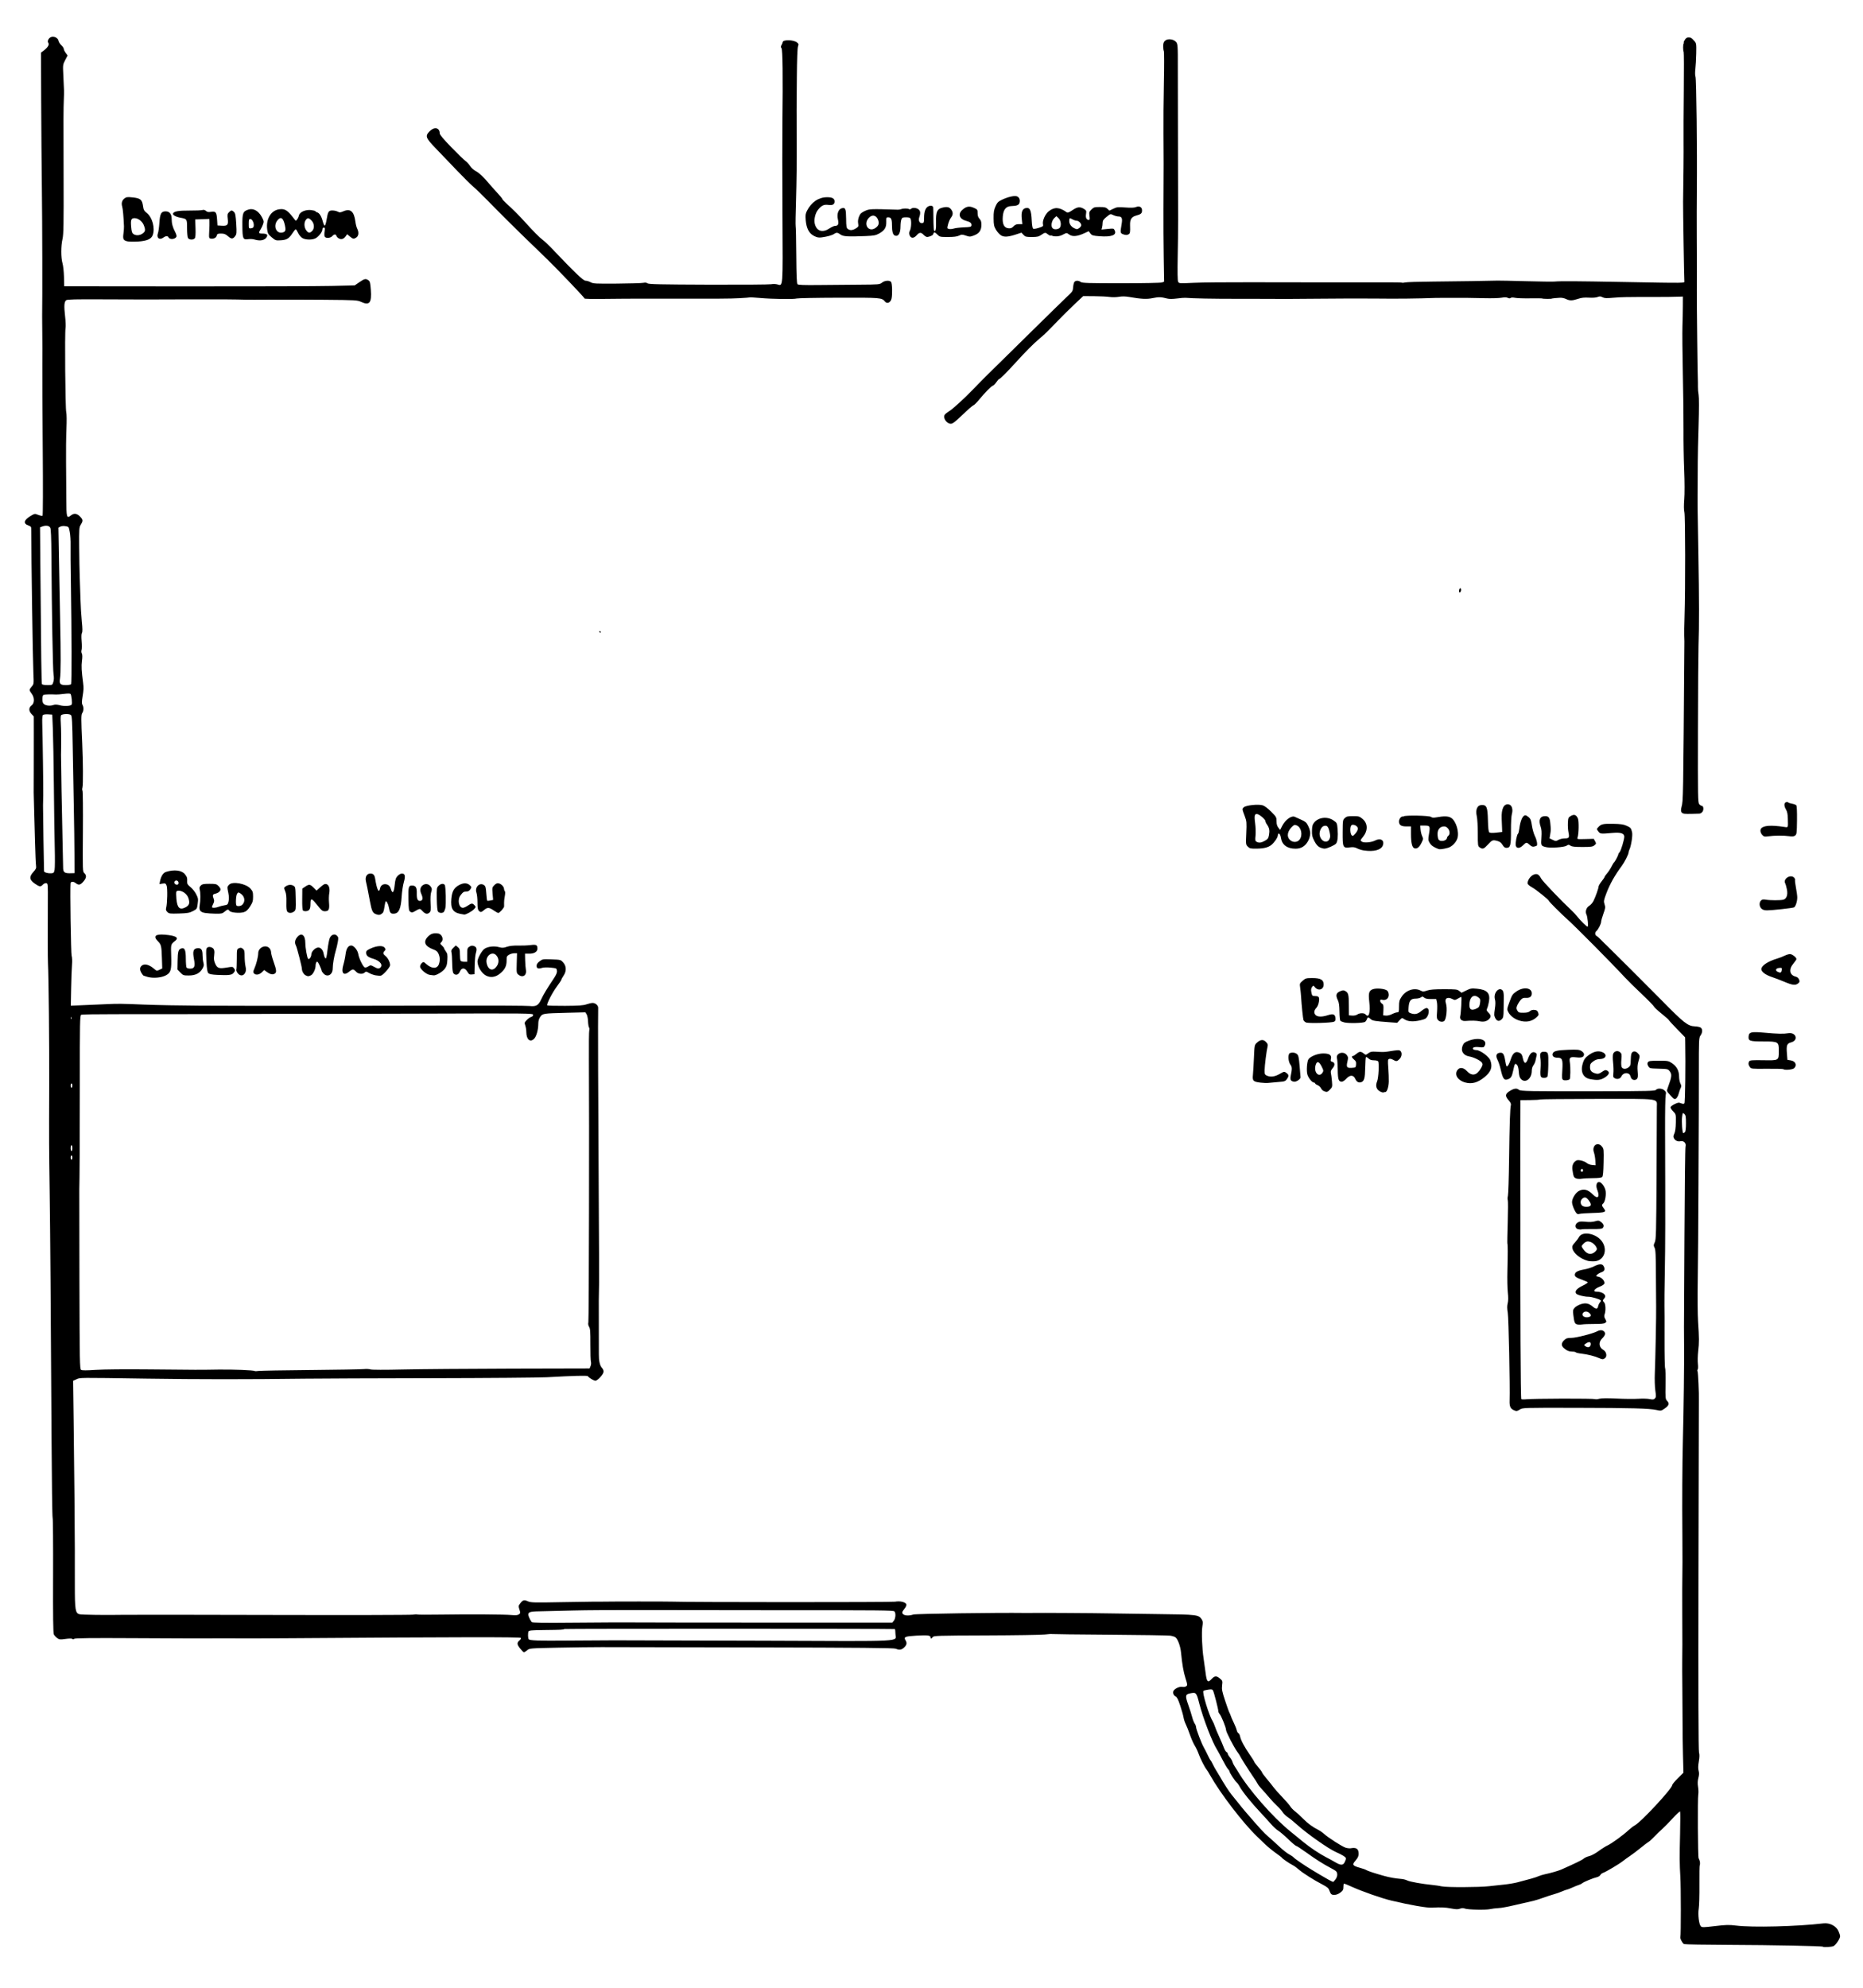 <?xml version="1.0" encoding="utf-8"?>
<svg xmlns="http://www.w3.org/2000/svg" version="1.1" viewBox="0 0 1920 2048">
	<title>A plan of a bedroom. The bed faces the door to the hall, and beside the door is an armoire standing in front of the light switch. Two other doors lead to a bathroom and a closet.</title>
	<path d="m1878.7 2005.7c-0.778-0.708-52.677-1.725-96.138-1.885-25.002-0.092-46.122-0.455-46.934-0.807-1.733-0.752-4.583-6.33-3.844-7.526 0.66-1.067 0.637-50.901-0.027-61.828-0.82-13.468-0.863-20.53-0.274-44.254 0.306-12.314 0.306-22.666 0-23.006-0.306-0.34-3.734 2.836-7.617 7.056s-8.848 9.265-11.03 11.21c-2.183 1.944-5.782 5.447-7.998 7.785-2.216 2.337-4.866 4.72-5.889 5.296-1.023 0.576-4.772 3.43-8.332 6.343-3.56 2.913-8.259 6.469-10.444 7.903-2.184 1.434-5.624 3.914-7.645 5.512-4.039 3.194-17.613 11.234-20.527 12.159-1.012 0.321-2.234 1.319-2.715 2.218-0.481 0.899-2.089 1.901-3.574 2.227-3.746 0.823-13.366 4.775-14.968 6.15-0.728 0.625-2.317 1.428-3.531 1.785-1.214 0.357-4.304 1.596-6.867 2.752-2.563 1.157-5.013 2.103-5.444 2.103s-2.703 0.824-5.049 1.831c-2.346 1.007-6.252 2.376-8.679 3.041-2.427 0.665-7.392 2.285-11.033 3.599-3.641 1.314-8.01 2.695-9.71 3.068-1.699 0.373-6.466 1.468-10.592 2.434-16.673 3.901-21.823 4.911-26.039 5.104-2.427 0.111-6.043 0.567-8.035 1.013-4.594 1.028-22.981 0.637-26.096-0.554-1.655-0.633-3.156-0.598-5.05 0.117-2.096 0.791-4.125 0.74-9.12-0.231-5.952-1.156-10.7-1.357-19.665-0.833-5.411 0.317-21.819-2.53-41.927-7.275-9.886-2.333-30.337-9.496-41.058-14.382-3.755-1.711-7.175-3.111-7.599-3.111-0.425 0-0.773 1.542-0.773 3.426 0 2.901-0.491 3.8-3.202 5.869-3.29 2.51-7.669 3.137-9.452 1.354-0.516-0.516-1.355-2.198-1.865-3.738-0.738-2.227-2.192-3.456-7.106-6.002-8.786-4.553-20.618-12.064-24.438-15.516-1.793-1.62-4.575-3.619-6.182-4.441-3.621-1.854-10.762-6.755-11.163-7.662-0.164-0.37-2.944-2.518-6.179-4.774-3.235-2.256-8.264-6.384-11.177-9.174-2.913-2.79-6.488-6.216-7.944-7.615-14.636-14.051-38.173-44.725-48.547-63.267-1.456-2.603-3.14-5.319-3.743-6.036-1.903-2.265-6.583-11.526-8.2-16.226-0.856-2.488-2.633-6.23-3.949-8.315-1.316-2.085-3.56-7.158-4.986-11.274-1.426-4.115-3.359-8.984-4.295-10.82-0.936-1.835-1.964-4.975-2.284-6.978s-1.864-7.501-3.431-12.218c-2.094-6.303-3.36-8.811-4.774-9.459-2.371-1.087-3.323-4.405-1.794-6.248 1.948-2.347 6.236-4.1 8.782-3.591 1.329 0.266 3.105-0.019 3.945-0.634 1.436-1.05 1.395-1.538-0.683-8.121-2.119-6.711-3.47-14.484-4.67-26.864-0.596-6.148-3.146-13.194-5.527-15.276-0.805-0.703-3.276-1.539-5.491-1.858-2.215-0.318-30.579-0.76-63.03-0.983-32.451-0.222-59.13-0.531-59.285-0.687-0.156-0.156-3.37 0.059-7.143 0.477-3.773 0.418-31.022 0.84-60.554 0.937-49.999 0.164-53.772 0.283-54.823 1.721-1.37 1.873-2.259 1.984-2.259 0.28 0-2.073-2.985-2.433-14.661-1.768-11.726 0.668-13.288 1.359-11.076 4.902 1.625 2.602 1.207 4.684-1.454 7.233-2.709 2.596-4.92 2.93-8.721 1.319-1.881-0.797-37.105-1.118-145.04-1.32-78.404-0.147-149.5-0.289-158-0.315-8.496-0.027-28.691 0.227-44.879 0.564-29.207 0.608-29.451 0.628-31.904 2.692-1.36 1.144-2.858 2.08-3.33 2.08s-2.276-1.82-4.01-4.045c-3.334-4.279-3.39-5.881-0.297-8.39 0.95-0.771 1.448-1.855 1.106-2.408-0.593-0.96-64.797-0.87-236.22 0.332-25.002 0.175-47.841 0.263-50.754 0.194-2.913-0.069-10.261-0.092-16.33-0.052-22.593 0.149-40.732 0.111-97.51-0.205-41.396-0.23-58.568-0.044-59.398 0.644-0.73 0.606-1.478 0.657-1.999 0.136-0.521-0.521-3.151-0.511-7.035 0.026-5.628 0.778-6.427 0.691-8.619-0.937-1.329-0.987-2.861-2.671-3.405-3.744-0.706-1.393-0.929-18.638-0.78-60.378 0.115-32.136-0.096-59.025-0.467-59.753-0.372-0.728-0.881-38.264-1.132-83.413-0.707-127.12-1.361-212.85-1.926-252.45-0.68-47.634-0.694-50.696-0.488-109.89 0.151-43.339-0.54-112.16-1.258-125.34-0.257-4.72-0.33-34.945-0.15-62.67 0.126-19.414 0.088-19.866-1.686-20.12-0.998-0.143-2.549 0.552-3.447 1.545-2.182 2.411-3.436 2.282-7.935-0.813-6.003-4.13-6.434-7.153-1.759-12.328 2.632-2.913 3.066-3.95 2.679-6.402-0.254-1.609-0.724-12.658-1.045-24.552-0.321-11.894-0.756-27.782-0.965-35.307-0.21-7.525-0.383-14.476-0.385-15.447-0.002-0.971 0.029-11.298 0.069-22.95 0.039-11.651 0.059-28.913 0.043-38.36l-0.029-17.176-2.306-2.407c-3.035-3.168-3.031-6.709 0.011-8.925 3.186-2.321 3.237-7.895 0.11-12.133-2.731-3.702-2.73-3.978 0.037-7.266 2.201-2.616 2.234-2.865 1.761-13.368-0.682-15.12-2.232-119.98-2.166-146.44 0.012-4.91-0.091-5.143-2.697-6.051-6.062-2.113-5.189-5.753 2.453-10.232 3.699-2.168 3.902-2.19 7.405-0.814 1.981 0.778 3.957 1.195 4.391 0.926 0.462-0.286 0.551-28.953 0.215-69.046-0.316-37.707-0.497-76.701-0.402-86.653 0.095-9.952 0.068-24.252-0.06-31.776-0.128-7.525-0.195-15.668-0.149-18.095 0.331-17.263 0.159-98.047-0.28-131.52-0.293-22.332-0.613-62.986-0.711-90.343l-0.179-49.74 2.848-2.172c4.2-3.203 6.015-6.27 4.671-7.89-1.499-1.806 0.571-5.518 3.485-6.249 2.935-0.737 6.662 1.435 7.044 4.105 0.167 1.167 1.458 3.2 2.869 4.517 1.411 1.318 2.565 3.047 2.565 3.843 0 0.796 0.885 2.644 1.967 4.107l1.967 2.66-2.486 4.748c-2.434 4.649-2.475 4.964-1.951 15.178 0.856 16.702 0.867 17.15 0.571 24.553-0.455 11.37-0.481 18.961-0.276 80.528 0.163 48.989-0.017 59.358-1.11 63.994-1.679 7.123-1.693 19.439-0.028 25.046 0.717 2.413 1.412 8.741 1.545 14.062l0.242 9.675 125.78 0.11c69.18 0.06 136.55-0.149 149.7-0.465l23.923-0.575 4.771-3.286c5.266-3.627 6.569-3.905 9.308-1.987 1.574 1.103 1.951 2.58 2.489 9.76 1.008 13.443-1.321 16.47-9.723 12.638-4.267-1.946-5.253-2.005-38.363-2.287-18.691-0.159-43.715-0.214-55.609-0.121-11.894 0.093-23.314 0.102-25.377 0.021-2.063-0.081-6.035-0.172-8.827-0.202-2.792-0.03-8.054-0.091-11.695-0.135-6.858-0.083-70.423 4e-3 -82.089 0.113-3.641 0.034-23.339-0.03-43.774-0.141-29.161-0.159-37.448 0.041-38.521 0.929-2.049 1.696-2.327 5.788-1.115 16.391 0.602 5.268 0.815 10.829 0.473 12.358-0.908 4.061-0.248 83.069 0.723 86.589 0.477 1.729 0.564 9.054 0.205 17.403-0.341 7.93-0.516 23.156-0.39 33.836 0.127 10.68 0.248 27.618 0.27 37.64 0.044 19.855 0.342 20.951 4.757 17.478 3.178-2.5 6.122-2.152 9.301 1.1 3.25 3.324 3.363 4.374 0.9 8.359-1.756 2.841-1.844 4.066-1.693 23.495 0.088 11.274 0.336 24.867 0.552 30.207 0.216 5.34 0.558 15.668 0.759 22.95 0.201 7.282 0.836 17.782 1.411 23.332 0.728 7.027 0.767 10.539 0.128 11.562-0.579 0.926-0.69 4.119-0.302 8.636 0.339 3.942 0.306 8.004-0.072 9.026-0.384 1.038-0.281 2.619 0.234 3.581 0.607 1.134 0.656 3.748 0.145 7.658-0.692 5.292-0.427 10.36 1.185 22.707 0.694 5.316 0.648 6.474-0.561 14.003-0.854 5.319-0.874 7.328-0.083 8.594 1.389 2.225 1.303 6.189-0.18 8.321-1.263 1.814-1.274 5.719-0.091 31.311 0.871 18.855 0.999 42.568 0.245 45.422-0.38 1.437-0.367 2.936 0.029 3.332 0.396 0.396 0.582 19.309 0.414 42.029-0.3 40.536-0.272 41.34 1.479 42.925 2.541 2.3 2.213 5.101-1.026 8.759-3.208 3.623-4.843 3.91-8.026 1.407-2.245-1.766-4.96-1.599-5.155 0.317-0.607 5.974 0.388 72.275 1.119 74.572 0.544 1.708 0.709 5.608 0.394 9.268-0.3 3.475-0.702 14.404-0.893 24.285l-0.348 17.967 13.817-0.584c7.599-0.322 17.789-0.759 22.644-0.972 12.932-0.568 14.654-0.549 39.279 0.44 12.38 0.497 38.198 0.981 57.374 1.076 54.427 0.269 159.21 0.247 267.43-0.056 36.641-0.102 69.112 0.08 72.157 0.407 6.944 0.744 9.178-0.533 12.131-6.933 2.208-4.785 6.196-11.402 12.649-20.988 2.779-4.128 3.722-6.346 3.531-8.302-0.257-2.621-0.372-2.68-6.44-3.301-3.754-0.385-7.319-0.266-9.084 0.301-3.744 1.204-5.48 0.493-5.48-2.244 0-1.464 1.022-2.969 3.084-4.542 2.976-2.27 3.41-2.34 12.453-2.005 9.27 0.343 9.396 0.377 11.922 3.204 3.37 3.772 3.502 8.966 0.346 13.611-1.214 1.786-2.207 3.609-2.207 4.051 0 0.442-2.029 3.518-4.51 6.836-4.832 6.465-11.078 18.647-10.075 19.65 0.335 0.335 8.619 0.563 18.41 0.507 13.959-0.079 18.712-0.413 22.024-1.545 2.323-0.794 5.159-1.443 6.302-1.443 3.056 0 6.009 2.737 5.746 5.326-0.309 3.037 3e-3 103.63 0.612 197.25 0.281 43.207 0.429 81.935 0.328 86.061-0.337 13.85-0.372 19.746-0.263 44.134 0.06 13.35 0.076 26.458 0.036 29.128-0.095 6.372 0.98 11.496 2.87 13.682 2.9 3.353 2.682 5.298-1.08 9.626-1.975 2.272-4.295 4.055-5.276 4.055-1.679 0-6.71-3.001-7.882-4.702-0.56-0.813-14.839-0.442-42.248 1.099-7.525 0.423-60.949 0.854-118.72 0.957s-116.56 0.336-130.64 0.517c-59.299 0.763-110.2 0.746-163.3-0.053-71.627-1.079-68.171-1.113-72.214 0.724l-3.365 1.529 0.544 40.789c0.597 44.767 1.317 122.07 1.247 133.91-0.024 4.127-0.028 8.694-0.009 10.151 0.019 1.456 0.027 13.038 0.019 25.736-0.018 25.448 0.531 28.847 4.835 29.927 2.493 0.626 27.152 0.947 45.995 0.6 6.797-0.125 75.712-0.063 153.14 0.139 77.433 0.202 142.46 0.06 144.51-0.315 2.048-0.375 3.949-0.456 4.225-0.18 0.276 0.276 11.311 0.33 24.522 0.119 29.084-0.463 65.168-0.235 73.017 0.462 4.224 0.375 6.199 0.178 7.458-0.743 1.582-1.157 1.621-1.531 0.504-4.916-1.107-3.354-1.062-3.86 0.531-5.994 2.906-3.893 4.194-4.306 8.032-2.575 3.167 1.428 5.989 1.504 35.162 0.939 17.445-0.338 32.414-0.568 33.264-0.511 0.85 0.056 3.531 0.065 5.958 0.019 11.515-0.219 69.306-0.25 74.145-0.039 15.005 0.654 226.58 0.701 230 0.052 5.315-1.011 11.211 0.489 11.69 2.973 0.165 0.857-0.723 2.774-1.974 4.26-1.251 1.486-2.274 3.188-2.274 3.782 0 3.118 5.404 4.158 11.481 2.21 2.582-0.828 87.086-2.021 114.74-1.62 3.156 0.046 6.929 0.034 8.386-0.025 4.722-0.193 65.814 0.183 79.441 0.489 7.282 0.164 29.765 0.484 49.961 0.713 39.861 0.451 41.448 0.643 44.561 5.394 1.296 1.977 1.405 3.131 0.697 7.356-0.945 5.638-0.286 22.813 1.259 32.815 0.562 3.641 1.49 10.331 2.063 14.866 1.205 9.55 2.267 10.655 6.197 6.449 3.166-3.387 5.062-3.486 8.667-0.453 2.64 2.221 2.738 2.537 2.181 6.999-0.505 4.045-0.081 6.192 3.159 15.99 2.059 6.224 4.038 11.714 4.399 12.199 0.361 0.485 0.953 1.876 1.314 3.089 0.362 1.214 1.76 4.45 3.107 7.191 1.347 2.741 2.713 6.184 3.035 7.65 0.322 1.466 1.107 2.865 1.744 3.11 0.637 0.245 1.431 1.767 1.763 3.384 0.819 3.984 4.42 10.758 9.99 18.795 2.549 3.678 4.634 7 4.634 7.384 0 0.384 1.787 2.792 3.972 5.351 2.185 2.559 3.972 5.013 3.972 5.452s2.085 3.287 4.634 6.327 5.809 7.117 7.244 9.059 5.544 6.565 9.13 10.274c3.586 3.708 7.245 7.937 8.133 9.396 0.887 1.459 3.12 3.787 4.962 5.173 1.842 1.386 5.547 4.771 8.234 7.521 4.829 4.942 9.624 8.468 15.822 11.634 1.753 0.896 4.379 2.722 5.835 4.059 4.112 3.774 18.434 12.974 22.058 14.17 1.791 0.591 4.313 0.866 5.605 0.612 4.578-0.902 7.111 0.211 7.707 3.385 0.71 3.783-0.056 6.027-3.33 9.755-3.368 3.835-2.63 4.901 4.827 6.976 3.026 0.842 5.899 1.852 6.384 2.244 1.038 0.838 8.787 3.409 18.095 6.005 6.326 1.764 11.598 2.695 18.701 3.303 1.79 0.153 4.372 0.85 5.737 1.549 2.529 1.294 15.507 3.608 25.874 4.614 3.156 0.306 7.525 0.96 9.71 1.454 4.966 1.122 38.478 1.005 48.547-0.169 4.127-0.481 11.078-1.233 15.447-1.671 4.369-0.438 10.526-1.457 13.682-2.265 12.74-3.26 19.116-5.106 21.795-6.311 1.55-0.697 4.529-1.619 6.62-2.049 5.86-1.205 13.942-3.518 16.963-4.854 14.337-6.34 21.566-9.868 23.166-11.306 1.046-0.941 3.605-2.093 5.687-2.56 2.147-0.482 6.291-2.705 9.573-5.135 3.183-2.356 7.377-5.006 9.318-5.888 4.148-1.884 15.961-10.473 21.626-15.724 2.185-2.025 5.043-4.213 6.351-4.861 6.111-3.03 38.588-37.958 38.644-41.562 0.012-0.742 2.618-3.92 5.793-7.061l5.771-5.712-0.458-17.654c-0.252-9.71-0.446-24.406-0.432-32.659 0.014-8.253-0.093-24.737-0.238-36.631-0.145-11.894-0.193-25.399-0.107-30.011 0.168-9.003 0.171-15.419 0.019-47.665-0.088-18.734-0.044-28.902 0.222-52.078 0.048-4.127 0-16.837-0.103-28.246-0.306-33.527-0.089-73.882 0.522-97.095 0.828-31.423 1.447-81.09 1.228-98.419-0.104-8.253-0.148-16.793-0.097-18.978 0.051-2.185 0.272-44.288 0.49-93.564 0.218-49.276 0.7-90.7 1.07-92.055 0.946-3.464-1.618-6.256-5.105-5.559-2.95 0.59-5.474-0.555-6.836-3.101-0.746-1.393-0.645-2.5 0.431-4.769 0.938-1.977 1.447-5.762 1.538-11.434 0.134-8.401 0.11-8.506-2.658-11.362-1.536-1.585-2.794-3.479-2.794-4.209 0-0.73 1.847-2.224 4.104-3.321 3.535-1.717 4.46-1.846 6.669-0.931 1.811 0.75 2.841 0.787 3.504 0.124 0.8-0.8 1.312-39.602 0.832-63.044l-0.103-5.029-8.386-8.592c-4.612-4.726-8.385-8.856-8.385-9.179s-3.371-3.298-7.492-6.612c-4.12-3.314-7.693-6.661-7.94-7.438s-5.912-6.566-12.589-12.865-14.524-14.035-17.437-17.192c-13.125-14.225-51.417-52.855-59.366-59.89-6.014-5.323-18.752-18.052-18.752-18.74 0-1.092-13.189-11.711-17.317-13.943-2.358-1.275-4.417-2.997-4.576-3.827-0.522-2.723 2.482-7.561 5.622-9.051 3.775-1.792 5.88-0.836 8.257 3.749 1.413 2.726 20.786 23 31.95 33.435 1.643 1.535 3.979 4.066 5.193 5.624 3.234 4.151 9.74 10.562 10.717 10.562 1.016 0 0.041-10.265-1.204-12.671-1.452-2.805-0.06-7.098 2.861-8.823 1.46-0.862 3.414-3.058 4.344-4.88 2.095-4.107 5.347-13.259 5.358-15.081 0.01-0.745 1.395-3.099 3.089-5.23s3.081-4.203 3.081-4.603c0-0.4 1.138-2.033 2.529-3.627s3.43-4.687 4.532-6.872c1.101-2.185 2.297-4.171 2.656-4.413 0.869-0.587 4.405-7.252 4.405-8.303 0-0.454 0.635-1.528 1.41-2.385 1.387-1.532 4.769-12.832 4.769-15.934 0-3.289-3.778-4.526-11.691-3.825-12.858 1.138-13.07 1.117-15.059-1.529-1.784-2.373-1.785-2.431-0.117-4.274 2.966-3.278 4.886-3.731 15.103-3.561 7.738 0.128 10.82 0.553 13.906 1.918 4.48 1.982 4.856 2.42 5.909 6.883 0.751 3.183-1.038 14.491-2.844 17.979-0.436 0.843-0.794 2.101-0.794 2.796 0 1.775-4.197 10.078-6.957 13.763-7.104 9.485-12.451 19.009-16.001 28.504-2.664 7.125-2.81 8.031-1.794 11.109 0.993 3.01 0.871 4.002-1.194 9.728-1.265 3.507-2.3 7.163-2.3 8.124 0 2.174-2.928 8.023-4.79 9.568-1.844 1.53-1.764 4.202 0.156 5.24 0.85 0.459 3.134 2.498 5.075 4.53 1.942 2.032 4.301 4.352 5.243 5.154 1.306 1.113 47.4 47.136 56.392 56.305 23.2 23.658 27.237 26.826 34.546 27.105 2.564 0.098 5.307 0.714 6.097 1.369 1.942 1.612 1.808 5.034-0.314 8.015-1.673 2.35-1.749 3.96-1.734 36.767 0.01 18.87-0.016 36.892-0.056 40.048-0.039 3.156-0.19 37.712-0.335 76.793s-0.484 83.965-0.753 99.743c-0.269 15.778-0.112 34.447 0.35 41.486 1.149 17.492 1.163 21.268 0.121 30.452-0.496 4.369-0.637 10.227-0.313 13.017 0.324 2.79 0.225 5.437-0.219 5.881-0.444 0.444-0.496 1.313-0.114 1.93 0.556 0.899 1.606 23.671 1.34 29.042-0.036 0.728-0.22 82.155-0.409 180.95-0.228 119.03-0.043 180.63 0.545 182.61 0.624 2.091 0.566 4.868-0.192 9.302-0.753 4.4-0.815 7.284-0.207 9.488 0.623 2.257 0.552 4.411-0.248 7.493-0.792 3.052-0.886 5.747-0.321 9.156 0.441 2.657 0.536 6.221 0.213 7.92-0.763 4.013-0.433 64.453 0.359 65.695 0.333 0.521 0.66 1.246 0.728 1.61 0.068 0.364 0.207 0.761 0.308 0.883 0.478 0.574 0.57 4.305 0.113 4.587-0.284 0.176-0.44 9.195-0.345 20.044 0.095 10.848-0.21 21.949-0.677 24.668-1.019 5.928 0.224 16.338 2.183 18.297 1.185 1.185 2.776 1.157 14.586-0.255 11.308-1.352 14.481-1.431 21.588-0.536 16.892 2.126 62.743 0.979 90.195-2.256 6.405-0.755 13.054 2.64 15.433 7.879 0.925 2.037 1.69 4.457 1.701 5.377 0.028 2.438-4.437 9.097-6.833 10.188-1.934 0.881-10.073 1.333-10.875 0.603zm-502.28-69.434c1.305-1.764 1.891-3.635 1.711-5.459-0.24-2.43-1.011-3.165-6.208-5.922-8.68-4.604-15.577-8.973-25.894-16.405-5.042-3.632-9.624-6.603-10.182-6.603s-4.243-3.112-8.189-6.915c-3.946-3.803-8.596-7.766-10.333-8.806-1.738-1.04-5.158-4.188-7.601-6.997-2.443-2.808-6.78-7.582-9.64-10.608-10.517-11.13-19.964-22.879-22.788-28.338-0.699-1.353-1.934-3.009-2.743-3.681-1.754-1.455-7.471-10.23-7.471-11.466 0-0.476-0.695-1.563-1.545-2.415-0.85-0.852-3.408-5.2-5.686-9.662-2.277-4.462-4.758-9.055-5.513-10.207-4.824-7.362-14.417-32.241-18.365-47.628-2.89-11.262-3.157-11.577-8.957-10.558-5.487 0.964-5.783 2.409-2.425 11.828 1.607 4.507 3.441 10.251 4.075 12.765 0.635 2.514 1.792 5.482 2.572 6.596 0.78 1.114 1.418 2.74 1.418 3.613 0 2.1 5.684 17.045 7.974 20.969 0.992 1.699 2.82 5.274 4.062 7.944s2.538 5.053 2.881 5.296c0.342 0.243 1.359 2.03 2.259 3.972 0.9 1.942 2.652 5.12 3.893 7.061 1.241 1.942 2.867 4.622 3.614 5.955 3.655 6.53 9.492 15.562 11.904 18.422 1.481 1.756 4.481 5.485 6.665 8.286 2.185 2.802 5.958 7.391 8.386 10.198 14.676 16.974 18.178 20.774 22.95 24.909 2.913 2.524 8.112 7.234 11.554 10.467 3.442 3.233 7.838 6.684 9.768 7.669 1.931 0.985 4.042 2.432 4.693 3.216 1.118 1.347 11.82 8.652 18.56 12.67 1.699 1.013 5.671 3.401 8.827 5.307 6.569 3.969 12.538 7.207 13.282 7.207 0.28 0 1.402-1.208 2.494-2.684zm9.358-17.573c0.741-1.432 1.347-3.212 1.347-3.954 0-1.289-3.916-3.761-10.592-6.686-7.492-3.283-29.8-18.99-39.623-27.9-3.272-2.968-7.612-6.496-9.644-7.841-2.032-1.345-4.498-3.744-5.479-5.332s-3.463-4.396-5.516-6.241c-2.053-1.845-5.739-5.756-8.192-8.691-2.453-2.935-5.966-6.925-7.806-8.867-1.84-1.942-3.703-4.325-4.139-5.296-0.436-0.971-2.485-4.206-4.552-7.188-4.275-6.168-13.288-20.419-13.826-21.863-0.197-0.528-1.303-2.207-2.458-3.732-3.477-4.589-11.748-20.626-11.748-22.78 0-2.454-4.843-14.412-6.643-16.4-0.716-0.791-1.302-2.086-1.302-2.878 0-2.056-4.425-19.296-5.44-21.196-0.71-1.329-1.529-1.494-4.987-1-2.276 0.325-4.49 0.916-4.921 1.315-1.546 1.43 5.747 25.348 9.54 31.286 0.62 0.971 1.639 3.354 2.264 5.296 0.625 1.942 2.614 6.708 4.419 10.592 1.805 3.884 3.955 8.913 4.777 11.176 0.823 2.263 2.072 4.336 2.776 4.606 0.705 0.27 1.281 1.038 1.281 1.706s0.968 2.341 2.151 3.718 2.392 3.465 2.687 4.639c0.295 1.175 1.263 3.188 2.151 4.475 0.888 1.286 2.36 3.605 3.271 5.153 11.131 18.92 36.027 47.385 54.521 62.337 4.317 3.49 10.275 8.345 13.24 10.788 6.596 5.435 16.922 12.322 23.464 15.651 2.682 1.365 6.863 3.648 9.29 5.075 5.713 3.359 7.963 3.366 9.687 0.032zm-752.46-228.64c14.321-0.037 84.582 0.154 156.14 0.423 147.81 0.557 133.38 1.336 133.38-7.202 0-2.595-0.298-4.767-0.662-4.826-2.446-0.4-339.79-0.437-340.48-0.037-1.304 0.757-3.057 0.846-20.481 1.042-13.195 0.149-16.141 0.412-16.55 1.48-0.715 1.862-0.59 6.705 0.205 7.956 0.886 1.394 9.969 1.733 39.017 1.455 12.865-0.123 35.109-0.254 49.43-0.291zm16.33-18.461c7.768 0.086 71.677 0.17 142.02 0.186l127.9 0.029 1.635-2.019c1.885-2.327 2.198-8.202 0.512-9.601-1.286-1.067-13.48-1.182-124.22-1.164-41.993 0.01-100.98-0.064-131.08-0.157-30.099-0.093-64.06 0.103-75.469 0.437-11.409 0.333-25.311 0.666-30.894 0.741-12.618 0.168-14.786 0.543-15.463 2.676-0.467 1.47 0.937 5.006 3.371 8.491 0.546 0.782 11.459 0.938 44.143 0.632 23.88-0.223 49.773-0.336 57.54-0.25zm-329.68-260.04c27.429-0.25 52.057-0.679 54.728-0.955 2.671-0.275 5.849-0.133 7.061 0.317 1.336 0.495 14.554 0.532 33.54 0.093 17.234-0.399 67.561-0.808 111.84-0.911l80.502-0.187 1.006-2.428c0.553-1.335 0.719-3.331 0.369-4.434-0.35-1.104-0.603-9.175-0.562-17.936 0.061-12.996-0.177-16.314-1.294-18.018-0.919-1.403-1.176-2.999-0.783-4.859 0.567-2.678 0.991-209.74 0.553-269.78-0.119-16.263 0.057-30.27 0.39-31.126 0.333-0.856 0.225-2.047-0.241-2.648-0.465-0.601-0.935-3.475-1.043-6.388-0.108-2.913-0.778-6.196-1.488-7.295l-1.292-1.999-18.728 0.478c-24.942 0.636-25.337 0.697-27.775 4.26-1.353 1.977-1.986 4.199-1.986 6.972 0 6.08-1.828 12.842-4.147 15.345-4.076 4.398-8.171 1.069-8.197-6.663-7e-3 -2.15-0.489-5.224-1.07-6.832-0.981-2.714-0.873-3.114 1.52-5.612 1.417-1.479 3.482-2.917 4.587-3.194 1.186-0.298 2.01-1.174 2.01-2.138 0-1.583-3.509-1.622-113.2-1.268-62.262 0.201-117.37 0.307-122.47 0.237-7.967-0.111-29.869-0.059-51.637 0.121-13.176 0.109-111.16 0.259-143.46 0.22-18.703-0.023-34.456 0.237-35.006 0.577-1.339 0.828-1.467 7.343-1.427 72.993 0.029 47.967-0.24 101.08-0.543 106.8-0.051 0.971 0.01 43.031 0.137 93.468 0.212 84.722 0.342 91.774 1.711 92.637 1.04 0.656 5.511 0.66 15.006 0.013 7.98-0.543 30.713-0.749 55.452-0.502 51.07 0.511 50.419 0.509 70.614 0.191 15.279-0.241 36.969 0.62 37.95 1.505 0.24 0.216 2.027 0.169 3.972-0.105 1.945-0.274 25.978-0.703 53.408-0.953zm-245.38-218.91c0-1.214-0.397-2.207-0.883-2.207s-0.883 0.993-0.883 2.207c0 1.214 0.397 2.207 0.883 2.207s0.883-0.993 0.883-2.207zm0-9.71c0-1.699-0.397-3.089-0.883-3.089s-0.883 1.39-0.883 3.089 0.397 3.089 0.883 3.089 0.883-1.39 0.883-3.089zm1661.9-16.506c0.669-0.669 1.059-4.03 1.059-9.131 0-6.806-0.263-8.31-1.675-9.588-1.619-1.466-1.695-1.367-2.293 2.981-0.664 4.827 0.215 16.797 1.234 16.797 0.339 0 1.093-0.477 1.676-1.059zm-1661.9-47.929c0-1.214-0.397-2.207-0.883-2.207s-0.883 0.993-0.883 2.207 0.397 2.207 0.883 2.207 0.883-0.993 0.883-2.207zm-1.162-70.338c-0.282-0.704-0.491-0.495-0.533 0.533-0.038 0.93 0.17 1.452 0.464 1.159 0.293-0.293 0.325-1.055 0.07-1.692zm-17.169-152.1c0.367-1.942 0.445-11.872 0.174-22.067-0.271-10.195-0.685-38.794-0.921-63.553-0.235-24.759-0.706-51.57-1.047-59.581l-0.619-14.564-4.316-0.274c-2.374-0.151-4.744 0.154-5.267 0.677-0.557 0.557-0.862 3.781-0.737 7.777 0.443 14.086 1.231 70.568 1.05 75.233-0.104 2.67-0.211 7.238-0.237 10.151-0.044 4.749 0.919 66.087 1.063 67.774 0.102 1.192 3.902 2.337 7.11 2.143 2.847-0.172 3.129-0.452 3.746-3.717zm20.482-15.447c-0.031-10.438-0.333-32.681-0.671-49.43-0.338-16.749-0.847-44.553-1.131-61.787-0.413-25.042-0.763-31.592-1.745-32.617-1.459-1.521-9.241-1.327-10.342 0.258-0.391 0.563-0.485 4.201-0.209 8.085 0.416 5.851 0.514 20.19 0.224 32.659-0.091 3.931 0.971 62.667 1.628 90.033 0.315 13.108 0.566 24.627 0.558 25.598-0.047 5.584 1.277 6.546 8.656 6.287l3.089-0.108zm-2.875-154.75c0.741-1.169-0.132-9.525-1.129-10.802-0.491-0.63-2.671-0.68-6.719-0.155-3.296 0.427-6.985 0.721-8.199 0.653-5.2-0.292-11.655-0.127-12.841 0.328-0.856 0.328-1.281 1.803-1.281 4.441 0 3.081 0.432 4.252 1.962 5.324 2.183 1.529 6.539 1.79 9.716 0.582 1.365-0.519 3.592-0.381 6.457 0.401 4.588 1.252 11.013 0.84 12.035-0.772zm-18.893-23.218c0.645-2.102 0.717-4.747 0.209-7.723-0.735-4.31-1.813-64.416-2.195-122.37-0.125-18.926-0.492-27.519-1.235-28.908-1.15-2.148-4.501-2.613-8.332-1.156l-2.156 0.82 0.312 37.797c0.809 97.981 1.145 122.99 1.664 123.83 0.308 0.499 2.853 0.907 5.656 0.907 5.087 0 5.098-5e-3 6.077-3.196zm18.329 2.255c0.675-1.093 0.565-53.437-0.214-101.89-0.297-18.448-0.446-37.087-0.331-41.42 0.115-4.333-0.26-10.362-0.833-13.398-1.032-5.469-1.073-5.526-4.418-6.091-2.024-0.342-4.162-0.15-5.338 0.479l-1.962 1.05 0.603 34.103c0.332 18.757 0.856 46.218 1.165 61.025 0.76 36.407 0.714 55.224-0.144 60.23-0.966 5.633 0.136 6.853 6.196 6.853 2.582 0 4.956-0.424 5.277-0.942zm1487.1 748.13c-3.745-1.581-4.837-3.935-4.622-9.965 0.505-14.165-0.985-85.337-1.896-90.569-0.75-4.308-0.769-6.919-0.072-9.692 0.651-2.586 0.692-6.162 0.127-11.221-0.456-4.084-0.647-14.178-0.426-22.431 0.448-16.724 0.441-27.055-0.02-27.801-0.168-0.272 0-10.215 0.364-22.096 0.369-11.88 0.391-22.15 0.051-22.822-0.341-0.672-0.276-2.658 0.143-4.413 0.419-1.756 0.962-18.683 1.207-37.617 0.47-36.347 1.009-52.63 1.845-55.715 0.354-1.308-0.312-2.805-2.214-4.971-4.134-4.708-3.712-6.9 1.963-10.188 3.877-2.246 6.508-2.466 8.486-0.709 1.683 1.495 9.924 1.639 86.242 1.507 46.837-0.081 54.1-0.268 55.055-1.419 1.617-1.948 6.387-1.645 8.749 0.555 1.684 1.569 1.895 2.338 1.273 4.634-0.41 1.514-0.696 17.847-0.633 36.295 0.307 91.331 0.258 118.05-0.27 146.08-0.316 16.749-0.49 32.438-0.388 34.866 0.102 2.427 0.144 17.622 0.092 33.766-0.052 16.144 0.219 29.848 0.601 30.452 0.382 0.605 0.585 8.006 0.451 16.447-0.233 14.634-0.157 15.44 1.641 17.354 2.568 2.734 1.951 4.702-2.444 7.79-3.591 2.523-3.88 2.579-8.381 1.598-7.63-1.663-25.506-2.148-83.22-2.262-54.712-0.107-54.727-0.107-57.816 1.808-2.784 1.726-3.366 1.799-5.889 0.734zm50.177-12.017c17.805-0.048 32.79 0.172 33.301 0.487s2.447 0.165 4.303-0.335c2.186-0.589 8.488-0.663 17.895-0.212 7.986 0.383 18.095 0.476 22.464 0.207 4.369-0.269 9.647-0.121 11.728 0.329 3.087 0.668 4.051 0.551 5.233-0.63 1.273-1.273 1.33-2.283 0.469-8.321-0.541-3.795-0.773-11.615-0.519-17.464 0.593-13.621 1.548-61.941 1.361-68.849-0.079-2.913-0.179-17.187-0.223-31.72-0.064-21.373-0.327-26.903-1.374-28.927-1.154-2.232-1.134-2.84 0.186-5.622 1.334-2.811 1.515-9.604 1.827-68.609 0.191-36.019 0.334-67.873 0.318-70.786-0.05-9.152 5.198-8.443-61.844-8.36-31.917 0.039-58.267 0.307-58.555 0.595-0.288 0.288-4.965 0.564-10.392 0.614l-9.869 0.09-0.078 34.866c-0.043 19.176-0.036 43.803 0.014 54.726 0.05 10.923 0.071 28.003 0.044 37.955-0.224 85.032 0.276 179.25 0.958 180.39 0.253 0.42 2.691 0.516 5.42 0.214 2.728-0.302 19.528-0.588 37.333-0.635zm37.36-41.789c-4.413-1.954-12.043-3.881-17.894-4.521-3.045-0.333-5.75-0.95-6.01-1.372-0.261-0.421-1.867-0.766-3.569-0.766-3.426 0-5.945-1.07-8.937-3.795-2.666-2.428-2.502-5.09 0.49-7.956 2.079-1.992 3.261-2.372 7.377-2.372 4.861 0 21.773-4.287 26.514-6.721 3.138-1.611 5.553-1.547 7.293 0.194 1.786 1.786 1.118 3.982-2.229 7.33-3.723 3.723-3.07 9.093 1.406 11.563 3.231 1.782 4.174 6.706 1.64 8.559-1.894 1.385-2.669 1.367-6.08-0.143zm-8.547-13.941c0.332-2.889-1.751-3.285-5.065-0.964-2.019 1.415-2.034 1.504-0.423 2.681 2.603 1.903 5.164 1.102 5.489-1.717zm-14.509-20.929c-2.032-0.843-2.541-2.295-3.441-9.819-0.526-4.392-0.365-5.176 1.479-7.192 1.138-1.244 3.95-2.873 6.249-3.619 4.92-1.597 8.228-0.936 12.248 2.447 3.509 2.952 4.928 2.852 5.641-0.398 0.321-1.461 1.201-3.274 1.955-4.029 0.775-0.775 1.031-1.68 0.59-2.08-1.397-1.266-9.406-3.591-12.37-3.591-4.525 0-11.579-1.756-12.757-3.176-1.963-2.366 0.412-5.301 6.731-8.317 3.232-1.543 5.539-3.119 5.126-3.502-0.413-0.384-3.227-1.587-6.253-2.674-6.16-2.212-7.689-3.537-6.911-5.987 0.672-2.118 4.029-3.655 10.162-4.654 2.645-0.431 6.856-1.784 9.356-3.007 5.776-2.826 8.585-2.863 10.046-0.134 1.644 3.072 0.87 5.132-2.337 6.217-1.562 0.528-3.528 1.65-4.369 2.492-1.45 1.453-1.382 1.561 1.323 2.102 3.236 0.647 6.535 4.27 6.146 6.751-0.171 1.089-1.927 2.324-5.103 3.586-5.19 2.062-7.177 5.003-3.386 5.012 6.95 0.017 11.299 3.664 8.309 6.968-1.739 1.922-1.75 2.515-0.079 4.186 1.517 1.517 1.794 8.673 0.471 12.154-0.644 1.694-0.482 2.909 0.662 4.956 1.44 2.577 1.436 2.771-0.068 3.897-1.104 0.826-4.444 1.172-11.034 1.142-5.198-0.024-11.04 0.202-12.982 0.501s-4.373 0.195-5.403-0.232zm13.275-7.632c1.915-0.735 1.75-2.3-0.44-4.175-2.153-1.844-5.102-1.639-6.408 0.444-1.845 2.945 2.594 5.363 6.848 3.731zm-1.693-57.634c-7.809-2.083-14.937-7.859-15.925-12.905-0.42-2.143 0.026-3.215 2.409-5.797 1.608-1.742 3.576-4.381 4.374-5.864 3.554-6.61 18.325-3.581 23.944 4.91 5.814 8.785 1.597 19.482-7.92 20.091-2.329 0.149-5.426-0.047-6.882-0.435zm6.942-8.978c1.279-1.006 2.326-2.434 2.326-3.174 0-2.424-3.5-6.325-6.592-7.345-3.324-1.097-5.114-0.52-7.885 2.542-1.628 1.799-1.62 1.889 0.44 4.895 3.49 5.093 7.735 6.21 11.712 3.081zm-17.093-23.672c-3.201-0.881-3.497-4.795-0.51-6.752 1.814-1.189 3.405-1.354 8.303-0.862 3.999 0.402 7.317 0.232 9.757-0.499 3.339-1 3.93-0.934 6.093 0.68 2.766 2.063 3.444 4.22 1.908 6.07-0.837 1.009-3.247 1.274-10.886 1.196-5.396-0.055-10.406 0.097-11.134 0.338-0.728 0.24-2.317 0.164-3.531-0.17zm-0.689-15.696c-1.855-0.745-5.49-8.82-5.49-12.195 0-3.799 3.695-9.744 7.173-11.543 4.873-2.52 9.333-1.383 14.188 3.615 5.218 5.372 7.635 2.766 4.561-4.917-1.606-4.013-0.667-7.908 1.906-7.908 2.095 0 5.283 3.908 6.499 7.965 1.224 4.084-0.098 12.433-2.252 14.22-1.597 1.325-1.49 2.3 0.535 4.874 3.129 3.977 1.889 4.518-11.267 4.914-6.641 0.2-12.67 0.603-13.398 0.896s-1.833 0.328-2.454 0.079zm12.533-7.886c2.009-0.771 1.724-2.84-0.855-6.222-2.499-3.276-4.31-3.678-6.726-1.491-1.981 1.793-2.087 5.002-0.227 6.862 1.407 1.407 5.264 1.828 7.809 0.851zm-13.746-28.68c-2.421-0.916-2.857-1.918-3.858-8.861-0.636-4.411 0.858-7.91 4.124-9.658 2.025-1.084 8.326 0.538 10.903 2.806 0.971 0.855 3.354 1.681 5.296 1.836l3.531 0.282-0.251-4.861c-0.138-2.674-0.795-6.444-1.461-8.38-2.421-7.041 3.913-11.595 8.326-5.985 1.777 2.259 1.871 3.211 1.609 16.288-0.199 9.909-0.608 14.216-1.427 15.033-0.772 0.771-3.948 1.166-9.709 1.21-4.709 0.035-9.952 0.315-11.651 0.621-1.699 0.306-4.144 0.157-5.432-0.331zm7.03-8.519c-0.358-1.861-1.925-1.743-2.324 0.174-0.167 0.8 0.32 1.371 1.168 1.371 0.909 0 1.342-0.579 1.156-1.545zm90.135-77.066c-4.013-4.398-4.016-4.405-2.817-7.692 4.292-11.763 4.543-13.98 1.96-17.264-1.717-2.183-2.271-2.309-11.222-2.546-9.237-0.245-9.442-0.296-10.772-2.67-1.032-1.843-1.122-2.79-0.376-3.972 0.841-1.333 2.4-1.552 11.034-1.552 9.661 0 10.203 0.101 13.868 2.587 4.799 3.254 7.219 7.864 7.219 13.752 0 2.471 0.608 5.668 1.351 7.105 1.086 2.1 1.144 2.999 0.295 4.585-0.581 1.085-1.503 3.725-2.049 5.867s-1.776 4.413-2.733 5.049c-1.57 1.043-2.131 0.726-5.757-3.247zm-299.74-4.296c-3.514-2.149-4.426-5.771-2.571-10.212 1.446-3.46 2.223-18.676 1.05-20.572-0.36-0.582-2.293-1.059-4.297-1.059-2.523 0-4.269-0.589-5.682-1.916-1.122-1.054-2.299-1.656-2.617-1.339-0.318 0.318-0.657 5.26-0.753 10.983-0.182 10.776-1.051 13.852-4.191 14.849-2.576 0.818-4.7-0.378-6.026-3.39-1.885-4.282-5.431-4.389-9.196-0.278-1.591 1.736-3.683 3.157-4.651 3.157-3.334 0-4.14-2.332-4.234-12.25-0.049-5.156-0.394-10.429-0.767-11.716-1.57-5.424 6.722-8.191 10.181-3.397 1.374 1.905 1.459 2.768 0.621 6.311-1.419 5.996-0.719 7.083 4.352 6.757 4.137-0.265 4.206-0.319 4.47-3.478 0.215-2.571-0.18-3.561-1.986-4.982-2.333-1.835-2.982-3.726-1.278-3.726 0.537 0 2.156-0.993 3.599-2.207 3.162-2.66 4.606-2.751 7.502-0.473 2.198 1.729 2.211 1.728 4.803-0.188 2.124-1.57 3.523-1.863 7.645-1.599 6.91 0.442 8.96 0.416 12.548-0.155 10.481-1.669 11.533-1.724 12.807-0.667 2.04 1.693 1.609 5.959-0.851 8.419-2.558 2.558-3.372 2.645-6.646 0.71-1.388-0.82-3.143-1.196-4.016-0.861-1.397 0.536-1.486 1.449-0.898 9.18 0.359 4.721 0.593 11.131 0.519 14.244-0.129 5.428-1.854 10.67-3.513 10.67-0.433 0-1.317 0.199-1.963 0.443-0.647 0.244-2.429-0.323-3.96-1.26zm-57.465-0.096c-1.096-0.441-2.439-1.779-2.983-2.974-0.544-1.195-2.13-2.645-3.524-3.222-1.393-0.577-2.534-1.398-2.534-1.825s-0.521-0.776-1.159-0.776c-1.836 0-5.59-4.544-6.749-8.169-1.2-3.754-0.46-13.911 1.166-16.013 2.37-3.063 9.544-5.829 15.122-5.829 6.472 0 8.875 1.734 7.883 5.688-0.483 1.926-0.251 2.454 1.252 2.847 2.977 0.779 3.211 3.504 0.571 6.642-1.742 2.071-2.205 3.37-1.802 5.059 0.299 1.25 0.784 4.974 1.078 8.276 0.51 5.723 0.418 6.125-1.959 8.606-2.664 2.78-3.257 2.938-6.363 1.69zm-1.505-18.873c1.308-1.997 1.253-2.417-0.877-6.62-2.503-4.939-4.477-5.696-5.797-2.224-1.254 3.297-1.056 6.774 0.513 9.014 1.797 2.566 4.415 2.494 6.161-0.17zm-63.77 10.125c-7.548-0.904-8.468-1.837-7.835-7.94 0.28-2.699 0.752-10.733 1.049-17.852 0.522-12.522 0.616-13.017 2.873-15.163 3.685-3.504 6.659-3.836 9.443-1.052 1.845 1.845 2.217 2.85 1.747 4.719-1.085 4.32-3.053 19.952-3.087 24.521-0.029 3.973 0.227 4.611 2.215 5.517 3.854 1.756 8.265 1.199 13.294-1.678 4.645-2.658 4.76-2.676 6.92-1.103 2.676 1.948 2.777 3.237 0.506 6.427-1.6 2.248-2.355 2.496-9.047 2.979-4.016 0.29-8.493 0.698-9.95 0.906s-5.115 0.083-8.129-0.278zm210.74-0.203c-7.94-2.278-11.459-8.677-7.319-13.307 2.26-2.528 5.9-1.926 9.142 1.51 5.34 5.662 10.197 4.764 14.567-2.692 1.779-3.036 2.036-4.156 1.279-5.57-1.2-2.242-8.376-5.88-13.21-6.696-6.322-1.068-9.159-5.736-6.848-11.268 1.078-2.581 2.163-3.441 6.276-4.98 10.577-3.957 19.705-1.009 16.34 5.279-0.909 1.699-1.523 1.851-5.566 1.381-4.725-0.549-7.414 0.284-6.37 1.973 0.334 0.54 1.874 1.008 3.423 1.04 4.028 0.085 12.969 6.673 14.39 10.603 2.454 6.788 0.804 11.616-5.857 17.142-7.062 5.858-13.298 7.578-20.248 5.584zm-179.21-2.045c-0.687-0.828-0.872-2.382-0.499-4.193 1.644-7.98 1.605-9.636-0.289-12.197-2.348-3.176-2.658-10.93-0.47-11.77 2.52-0.967 5.438-0.562 7.276 1.009 1.518 1.298 1.956 3.258 2.746 12.289 0.517 5.909 0.94 11.157 0.94 11.661 0 1.722-3.859 4.516-6.237 4.516-1.306 0-2.865-0.592-3.466-1.316zm236.8-1.553c-1.313-1.432-1.926-3.533-2.198-7.529-0.243-3.578-0.897-6.063-1.843-7.009-1.961-1.961-2.372-1.36-3.83 5.593-1.355 6.463-2.284 8.065-5.357 9.233-4.043 1.537-5.355-0.271-7.729-10.659-0.721-3.156-2.092-7.261-3.046-9.123-2.252-4.397-1.391-7.1 2.382-7.479 3.293-0.33 4.351 1.28 5.506 8.378 0.442 2.714 1.02 5.152 1.286 5.417 0.978 0.978 2.706-1.813 4.425-7.146 2.116-6.563 4.912-8.615 9.043-6.635 1.903 0.912 2.624 2.106 3.357 5.562 1.313 6.188 3.339 6.328 5.419 0.376 1.911-5.47 4.517-7.63 7.366-6.105 1.51 0.808 1.79 1.518 1.33 3.373-0.321 1.292-0.813 3.541-1.094 4.997s-1.25 3.595-2.153 4.753c-0.962 1.234-1.642 3.535-1.642 5.561 0 8.31-6.714 13.361-11.223 8.443zm43.672 1.016c-1.36-0.773-1.471-1.896-0.98-9.929 0.681-11.131 0-12.934-4.912-12.934-3.81 0-5.792-1.704-4.975-4.276 0.839-2.642 4.408-3.509 16.128-3.919 9.348-0.327 11.145-0.16 13.461 1.248 1.47 0.894 2.672 2.377 2.672 3.295 0 2.948-2.181 3.876-7.701 3.278-6.824-0.739-7.727-0.037-6.889 5.358 0.781 5.032 0.613 16.4-0.255 17.19-1.238 1.127-5.069 1.53-6.549 0.689zm27.573-0.873c-7.26-1.4-10.135-7.76-7.416-16.405 1.208-3.841 2.338-5.462 5.479-7.861 4.927-3.762 9.379-5.06 13.398-3.907 6.658 1.909 5.796 7.304-1.206 7.54-2.838 0.096-4.9 0.826-7.125 2.523-2.649 2.02-3.131 2.921-3.131 5.853 0 3.743 1.67 5.469 6.425 6.638 1.872 0.46 3.266 0.04 5.886-1.776 2.839-1.967 3.75-2.208 5.27-1.395 3.077 1.647 2.237 4.238-2.307 7.12-4.412 2.798-7.609 3.147-15.274 1.669zm43.434 0.209c-0.627-0.398-1.45-1.882-1.829-3.297-1.095-4.094-7.245-4.013-9.128 0.121-1.206 2.646-4.224 3.583-6.91 2.145-1.719-0.92-1.9-1.553-1.476-5.15 0.266-2.256 0.135-7.199-0.291-10.985-0.463-4.119-0.448-7.743 0.039-9.023 1.114-2.93 4.817-3.77 7.192-1.631 1.634 1.471 1.772 2.297 1.278 7.647-0.332 3.598-0.184 6.688 0.37 7.723 1.177 2.2 4.473 2.217 7.163 0.038 1.752-1.419 2.088-2.51 2.112-6.841 0.015-2.834 0.326-6.003 0.691-7.043 1.009-2.875 3.965-3.215 6.44-0.74 2.467 2.467 2.515 2.998 0.781 8.712-0.917 3.023-1.141 6.123-0.748 10.351 0.398 4.284 0.237 6.426-0.555 7.38-1.223 1.474-3.353 1.72-5.13 0.594zm-93.836-2.445c-0.726-0.875-0.889-3.508-0.526-8.524 0.289-3.992 0.209-8.905-0.178-10.919-0.865-4.504 0.138-6.494 3.264-6.476 4.81 0.027 5.046 0.674 4.867 13.32-0.091 6.393-0.559 12.018-1.041 12.5-1.413 1.413-5.245 1.472-6.385 0.099zm249.62-7.961c-0.311-0.311-7.896-0.502-16.857-0.425-15.95 0.137-16.321 0.098-17.677-1.838-1.56-2.227-1.735-4.079-0.56-5.935 0.645-1.02 3.398-1.219 14.392-1.042 16.242 0.261 15.987 0.406 16.065-9.146 0.081-9.928-0.305-10.177-15.804-10.177-14.319 0-15.787-0.509-15.328-5.319 0.425-4.443 2.694-4.937 16.823-3.663 13.408 1.209 19.149 1.337 23.856 0.529 8.164-1.4 11.091 7.238 3.174 9.37-4.393 1.183-5.062 2.931-4.376 11.428l0.534 6.608 3.402 0.55c5.006 0.809 6.771 5.085 3.369 8.164-1.602 1.45-9.794 2.116-11.014 0.896zm-491.99-48.164c-1.064-0.509-2.189-1.57-2.5-2.358-0.551-1.395-2.008-15.507-2.518-24.382-0.14-2.427-0.547-6.433-0.906-8.901-0.636-4.374-0.572-4.558 2.531-7.282 2.994-2.629 3.593-2.794 10.094-2.794 8.443 0 11.563 1.79 11.563 6.634 0 5.331-5.513 6.997-9.059 2.737-1.552-1.864-1.559-1.864-2.918-0.103-0.948 1.229-1.189 2.703-0.791 4.848 0.764 4.124 1.013 4.418 3.773 4.434 4.087 0.023 4.798 1.029 4.087 5.775-0.387 2.578-1.465 5.16-2.721 6.514-2.493 2.688-2.665 5.431-0.466 7.421 2.064 1.868 6.659 1.859 12.493-0.025 5.456-1.762 7.383-1.004 7.79 3.061 0.196 1.956-0.2 2.974-1.408 3.62-2.396 1.282-26.64 1.952-29.044 0.802zm39.448-0.042c-1.699-0.438-3.474-1.17-3.944-1.627-0.47-0.456-0.898-4.715-0.95-9.463-0.068-6.147-0.521-9.486-1.573-11.594-2.509-5.029-1.992-7.486 1.949-9.263 2.568-1.158 3.858-1.314 5.148-0.624 3.653 1.955 4.06 3.381 4.144 14.517l0.081 10.775 3.306 0.274c1.971 0.163 4.099-0.282 5.272-1.103 2.497-1.749 7.203-1.778 8.635-0.053 3.381 4.074 5.071-1.933 3.736-13.285-1.044-8.879-0.257-11.426 3.955-12.816 3.943-1.301 12.402-0.399 14.558 1.553 0.916 0.829 1.582 2.666 1.582 4.364 0 3.623-3.03 6.002-6.527 5.124-1.863-0.468-2.3-0.264-2.3 1.071 0 0.907 0.809 2.154 1.798 2.772 1.547 0.966 1.763 1.888 1.545 6.612l-0.253 5.489 2.804 0.272c1.585 0.154 4.351-0.518 6.364-1.545 1.958-0.999 4.371-1.817 5.361-1.817 1.636 0 1.8-0.549 1.8-6.027 0-5.243 0.351-6.557 2.694-10.094 4.492-6.782 13.164-9.598 19.487-6.328 2.428 1.256 3.049 1.256 6.734 0 2.984-1.017 7.61-1.383 17.464-1.383 12.226 0 13.61 0.161 15.732 1.83l2.326 1.83 4.872-2.384c4.439-2.172 5.431-2.329 11.166-1.764 10.27 1.012 13.627 4.562 12.259 12.964-0.424 2.604-1.243 5.772-1.82 7.038-0.93 2.041-0.789 2.563 1.242 4.594 2.744 2.744 2.881 4.43 0.548 6.763-2.298 2.298-5.553 3.044-9.559 2.192-3.375-0.718-8.703-0.841-14.619-0.338-3.871 0.329-6.295-1.856-5.457-4.92 0.745-2.724 1.703-19.86 1.11-19.86-0.289 0-1.881 0.8-3.539 1.778-2.772 1.635-3.219 1.671-5.567 0.447-5.197-2.71-8.436-0.684-6.765 4.232 1.716 5.048 0.519 16.894-1.865 18.465-1.792 1.181-4.66 0.7-6.239-1.045-1.319-1.458-1.474-2.771-1.015-8.606 0.298-3.787 0.222-8.276-0.167-9.975l-0.709-3.089h-5.378c-3.787 0-5.864-0.437-7.019-1.477-1.436-1.293-1.854-1.321-3.354-0.221-0.942 0.691-3.363 1.257-5.38 1.257-5.048 0-6.816 2.141-7.301 8.842-0.364 5.027-0.281 5.282 1.99 6.146 4.285 1.629 7.2 1.053 11.081-2.189 2.034-1.699 4.447-3.089 5.363-3.089 3.74 0 2.735 8.47-1.306 11.009-1.018 0.639-4.54 1.615-7.827 2.167-6.333 1.065-11.024 0.39-14.352-2.064-1.585-1.169-1.956-1.045-4.208 1.407l-2.47 2.689-7.681-0.561c-15.331-1.119-17.986-1.56-19.695-3.27-2.114-2.114-3.173-2.109-3.849 0.018-0.294 0.927-1.136 2.185-1.871 2.795-1.614 1.339-17.008 1.762-21.545 0.592zm136.63-14.381c2.278-1.137 2.838-2.048 3.349-5.453 0.537-3.583 0.368-4.287-1.374-5.697-4.535-3.672-8.648-1.398-9.431 5.216-0.826 6.975 1.56 8.874 7.456 5.933zm43.631 12.425c-4.855-1.516-9.096-4.773-11.106-8.529-1.581-2.954-1.573-3.021 1.228-10.739 2.624-7.23 3.132-7.977 7.342-10.813 7.253-4.884 15.58-3.713 15.58 2.192 0 3.308-2.058 4.851-6.148 4.61-2.749-0.162-3.744 0.264-5.509 2.362-1.185 1.408-2.692 3.859-3.35 5.447-1.023 2.469-1.006 3.22 0.112 5.193 1.169 2.062 1.833 2.304 6.264 2.287 3.513-0.013 5.468-0.481 6.711-1.607 1.139-1.031 2.784-1.489 4.69-1.305 2.313 0.223 3.122 0.816 3.815 2.799 0.785 2.245 0.577 2.787-1.923 5.021-4.69 4.19-10.768 5.248-17.707 3.081zm-24.57-2.428c-1.278-2.472-1.339-3.708-0.463-9.489 0.711-4.693 0.737-7.611 0.09-9.927-1.838-6.574 4.335-13.465 8.051-8.987 0.725 0.874 1.135 3.488 1.074 6.841-0.055 2.985-0.128 8.893-0.162 13.129-0.053 6.505-0.34 7.98-1.849 9.489-2.627 2.627-5.032 2.251-6.742-1.056zm298-37.427c-4.127-1.74-9.867-3.932-12.756-4.87-6.555-2.128-11.076-5.456-11.076-8.154 0-3.546 6.758-8.074 16.248-10.887 2.472-0.733 5.969-2.083 7.77-3.001s4.302-1.668 5.557-1.668c2.201 0 6.615 3.451 6.615 5.172 0 0.462-1.39 2.503-3.089 4.537-5.1 6.104-4.025 12.046 2.459 13.588 1.562 0.371 2.79 1.457 3.368 2.976 0.771 2.028 0.617 2.629-1.012 3.947-2.781 2.252-5.643 1.919-14.083-1.641zm-2.804-12.158c0.266-2.255 0.085-2.401-2.641-2.139-3.53 0.339-4.345 2.641-1.431 4.039 2.806 1.347 3.741 0.91 4.072-1.901zm-1684.2 7.097c-2.314-0.652-4.332-1.345-4.485-1.54-3.584-4.551-4.092-7.68-1.61-9.926 2.901-2.625 7.912-1.295 13.392 3.556 2.092 1.852 2.356 1.882 5.048 0.578l2.841-1.376-0.35-10.716c-0.408-12.515-0.747-13.937-4.125-17.315-5.187-5.187-2.682-7.569 7.102-6.753 11.059 0.922 14.792 2.962 11.045 6.036-5.041 4.136-4.829 3.377-4.452 15.929 0.433 14.42-0.282 17.077-5.343 19.866-4.627 2.55-13.249 3.301-19.064 1.661zm348.68-1.457c-4.506-2.447-8.56-9.229-8.603-14.395-0.026-3.095 4.293-11.001 7.102-13.002 3.439-2.449 10.046-3.224 15.197-1.782 3.136 0.878 4.468 0.815 7.987-0.38 2.801-0.951 6.659-1.371 11.456-1.248 3.978 0.102 9.755-0.132 12.837-0.52 6.021-0.758 7.153-0.189 7.181 3.611 0.023 3.184-3.184 5.212-8.245 5.212h-4.541l0.135 6.62c0.074 3.641 0.418 8.127 0.763 9.97 1.084 5.778-3.244 8.675-7.641 5.114-2.008-1.627-2.073-2.058-1.785-11.916l0.299-10.228h-2.811c-1.546 0-3.965 0.681-5.375 1.514-2.328 1.375-2.564 1.954-2.564 6.295 0 5.66-1.953 9.329-7.163 13.455-4.544 3.599-9.599 4.195-14.232 1.679zm9.956-7.974c3.971-3.971 4.125-9.711 0.357-13.251-4.246-3.989-10.763 1.421-9.624 7.99 1.164 6.711 5.407 9.12 9.267 5.261zm-195.67 7.83c-1.99-0.964-3.85-4.213-3.854-6.733-4e-3 -2.171-5.093-21.988-6.159-23.979-1.552-2.9-0.991-6.082 1.579-8.958 4.288-4.799 8.113-1.756 8.113 6.454 0 4.678 1.825 15.022 2.85 16.153 1.064 1.175 3.329-1.909 3.329-4.533 0-2.585 3.341-6.286 6.299-6.979 3.021-0.708 5.726 2.082 6.508 6.708 0.314 1.858 1.062 3.786 1.661 4.283 0.844 0.701 1.34-1.23 2.196-8.555 0.608-5.203 1.664-10.741 2.346-12.306 1.58-3.624 5.146-4.741 7.489-2.346 1.418 1.45 1.515 2.277 0.765 6.515-0.472 2.67-1.406 6.642-2.075 8.827-1.685 5.501-3.122 13.955-3.122 18.369 0 6.511-5.504 9.498-9.556 5.186-1.056-1.124-1.919-2.474-1.919-3.002 0-0.527-0.931-2.967-2.068-5.422-1.566-3.38-2.316-4.215-3.089-3.442-0.562 0.562-1.022 2.126-1.022 3.475 0 3.928-2.535 9.216-4.944 10.314-2.577 1.174-2.843 1.173-5.327-0.03zm72.181 0.01c-2.117-0.377-5.222-1.494-6.899-2.484-2.716-1.602-3.195-1.654-4.378-0.471-2.123 2.123-6.767 1.669-8.982-0.878-1.055-1.214-2.487-2.207-3.181-2.207-0.694 0-2.442 0.993-3.885 2.207-5.797 4.878-8.579 1.425-5.906-7.333 0.843-2.763 1.842-7.588 2.22-10.721 0.691-5.732 2.748-8.868 5.816-8.868 2.68 0 6.617 4.788 7.257 8.827 0.714 4.505 4.912 13.086 6.746 13.79 0.669 0.257 2.28-0.229 3.579-1.081 2.29-1.5 2.481-1.482 6.262 0.583 3.046 1.664 4.236 1.919 5.433 1.165 4.131-2.602 0.846-7.455-6.488-9.587-5.449-1.584-7.426-3.263-7.426-6.306 0-1.79 0.86-2.586 4.692-4.341 6.414-2.936 12.695-3.252 14.41-0.725 1.123 1.655 1.113 2.049-0.085 3.247-1.929 1.929-1.704 3.175 0.95 5.262 2.476 1.947 4.748 6.483 4.748 9.477 0 2.063-7.197 10.197-9.521 10.761-0.832 0.202-3.245 0.059-5.362-0.318zm-201.33-2.905-2.95-3.044 0.151-8.97c0.162-9.624 0.812-11.849 3.736-12.777 3.548-1.126 4.696 1.401 4.728 10.405 0.016 4.489 0.35 8.659 0.743 9.266 0.393 0.607 2.067 1.103 3.72 1.103 4.465 0 5.357-2.259 3.912-9.915-1.51-8.002-0.644-10.717 3.547-11.118 3.952-0.378 5.319 1.5 5.319 7.305 0 2.459 0.387 5.822 0.861 7.473 0.708 2.468 0.532 3.587-0.987 6.29-2.68 4.768-7.232 7.026-14.165 7.026-5.299 0-5.855-0.197-8.615-3.044zm37.938 2.428c-5.013-0.231-7.96-0.782-8.944-1.672-1.141-1.033-1.608-3.756-2.097-12.24-0.346-6.002-0.374-11.716-0.062-12.699 0.678-2.137 2.846-2.762 5.543-1.599 2.559 1.104 3.172 3.234 2.447 8.505-0.454 3.299-0.189 5.196 1.144 8.211 2.08 4.701 3.977 5.298 12.302 3.872 5.24-0.898 5.81-0.839 6.942 0.71 1.582 2.163 1.556 2.522-0.346 4.87-1.792 2.214-4.944 2.594-16.93 2.042zm21.227-1.702c-1.045-1.329-1.687-2.972-1.426-3.652 0.261-0.68 0.474-5.707 0.474-11.172 0-9.684 0.055-9.962 2.159-10.921 1.746-0.796 2.518-0.693 4.037 0.537 1.597 1.294 1.873 2.441 1.847 7.683-0.017 3.389 0.385 8.024 0.893 10.3 0.711 3.187 0.651 4.708-0.262 6.62-1.673 3.506-5.222 3.784-7.722 0.606zm197.97 1.688c-3.627-0.456-10.033-5.928-10.033-8.569 0-1.101 0.783-2.71 1.74-3.576 1.683-1.523 1.843-1.484 4.871 1.174 5.523 4.849 11.029 4.849 12.72 1.8e-4 1.314-3.769 1.221-7.004-0.308-10.662-1.007-2.41-2.179-3.396-5.517-4.639-8.782-3.272-10.607-7.95-5.209-13.348 2.846-2.846 5.545-3.647 10.239-3.039 3.809 0.494 6.08 5.925 3.594 8.593-1.699 1.823-1.695 1.854 0.436 3.856 1.182 1.11 2.149 2.363 2.149 2.783s0.841 1.903 1.87 3.293c1.585 2.144 1.817 3.462 1.523 8.668-0.284 5.033-0.788 6.717-2.795 9.349-2.342 3.07-8.934 6.902-11.361 6.605-0.633-0.078-2.397-0.298-3.918-0.49zm-181.29-1.596c-0.908-1.094-0.84-1.958 0.361-4.634 2.037-4.537 4.046-12.413 4.059-15.908 0.022-5.993 7.435-9.527 11.485-5.477 0.971 0.971 1.765 2.877 1.765 4.235 0 1.358 1.184 5.827 2.631 9.93 3.119 8.844 3.273 11.045 0.867 12.333-2.096 1.122-4.688 0.46-8.114-2.073l-2.444-1.807-2.476 2.372c-2.748 2.633-6.417 3.097-8.134 1.028zm205.62-0.055c-0.772-0.93-1.202-4.41-1.282-10.372-0.066-4.935-0.406-9.971-0.756-11.192-0.507-1.77-0.117-2.717 1.918-4.667l2.554-2.446 2.124 1.721c1.839 1.49 2.124 2.473 2.126 7.315 7.9e-4 3.076 0.322 6.09 0.714 6.697s2.079 1.103 3.75 1.103h3.037v-7.041c0-6.593 0.145-7.136 2.275-8.532 1.718-1.126 2.85-1.288 4.625-0.664 2.793 0.982 3.353 3.038 1.997 7.336-0.549 1.74-1.087 7.334-1.196 12.432l-0.198 9.268-2.754 0.268c-2.346 0.228-3.028-0.197-4.604-2.869-2.57-4.356-5.896-4.376-7.705-0.048-1.432 3.427-4.528 4.217-6.626 1.69zm-79.388-60.72c-3.742-1.214-4.737-3.17-6.565-12.908-2.542-13.541-3.267-17.165-4.176-20.863-1.154-4.694 0.819-8.266 4.565-8.266 2.966 0 4.257 1.421 4.89 5.38 1.868 11.674 3.947 15.564 5.138 9.611 0.672-3.359 4.165-4.952 7.672-3.5 1.641 0.68 2.686 2.057 3.421 4.509 1.597 5.33 3.062 3.768 3.895-4.155 0.603-5.734 1.149-7.427 3.034-9.418 1.264-1.335 3.203-2.427 4.309-2.427 3.342 0 3.93 2.525 2.071 8.888-0.912 3.122-1.914 9.847-2.227 14.944-0.753 12.274-2.856 17.085-7.643 17.483-3.668 0.305-4.49-0.646-5.531-6.404-0.67-3.706-2.661-7.279-3.38-6.068-0.237 0.4-0.705 2.514-1.039 4.699-0.912 5.962-1.255 6.789-3.402 8.195-1.582 1.036-2.576 1.096-5.031 0.3zm86.512-0.489c-7.852-1.57-10.227-5.579-9.282-15.667 0.731-7.799 2.849-11.385 8.406-14.229 4.483-2.295 8.205-2.067 10.942 0.67 1.597 1.597 1.607 1.808 0.203 3.951-0.986 1.505-2.29 2.268-3.89 2.277-2.848 0.016-3.599 0.484-6.189 3.857-3.446 4.487-1.836 12.9 2.469 12.9 0.922 0 3.139-0.993 4.928-2.207 3.934-2.67 4.907-2.73 6.986-0.432 1.56 1.724 1.545 1.841-0.525 4.088-2.08 2.258-8.313 5.655-10.075 5.491-0.485-0.045-2.273-0.36-3.972-0.7zm-301.97-1.919c-1.386-1.386-1.691-2.429-1.225-4.187 1.216-4.582 1.517-20.469 0.437-23.076-0.942-2.273-1.351-2.47-4.192-2.008l-3.148 0.511 0.571-2.856c1.067-5.338 3.25-8.763 6.185-9.709 8.378-2.7 16.234-1.728 19.491 2.413 1.008 1.282 1.883 2.638 1.944 3.014 0.061 0.376 0.2 0.981 0.31 1.346 0.11 0.364 0.136 1.868 0.059 3.342-0.113 2.156 0.562 3.244 3.452 5.567 1.976 1.588 4.61 4.894 5.853 7.348 2.031 4.007 2.187 5.006 1.534 9.83-0.715 5.288-0.79 5.402-4.946 7.539-3.609 1.855-5.687 2.213-14.349 2.472-9.321 0.278-10.276 0.155-11.975-1.544zm18.646-4.772c3.779-1.954 4.605-4.037 3.395-8.561-0.693-2.592-2.005-4.571-4.122-6.222-3.153-2.458-7.53-3.203-8.604-1.466-0.325 0.525-0.311 3.939 0.031 7.586 0.871 9.292 3.445 11.69 9.3 8.662zm-7.079-25.175c0-2.082-2.334-3.287-3.707-1.914-1.373 1.373-0.168 3.707 1.914 3.707 1.214 0 1.793-0.579 1.793-1.793zm27.457 30.955c-5.145-0.833-6.524-2.781-5.634-7.959 0.876-5.096 0.881-13.004 0.01-16.115-0.518-1.85-0.26-2.83 1.103-4.193 1.488-1.488 2.938-1.779 8.88-1.779 6.363 0 7.327 0.225 9.268 2.167 1.192 1.192 2.167 2.752 2.167 3.468 0 1.916-2.266 3.851-5.287 4.515-2.847 0.625-3.174 1.617-1.759 5.339 0.677 1.782 0.569 3.023-0.441 5.048-0.737 1.477-1.34 3.021-1.34 3.432 0 1.072 3.873 0.921 6.783-0.266 1.367-0.557 4.059-1.252 5.983-1.545 3.209-0.488 3.567-0.822 4.328-4.043 0.556-2.354 0.494-5.134-0.188-8.439-1.337-6.474-1.315-6.731 0.748-8.794 3.692-3.692 17.48-1.118 22.081 4.123 2.292 2.61 2.634 3.682 2.634 8.248 0 4.483-0.448 5.948-3.068 10.045-2.298 3.592-3.882 5.065-6.307 5.865-4.239 1.399-13.58 0.592-14.958-1.292-1.358-1.857-1.881-1.771-4.956 0.816-2.333 1.963-3.371 2.195-9.396 2.096-3.725-0.061-8.518-0.393-10.651-0.738zm38.238-8.481c3.378-3.378 2.562-8.701-1.768-11.538-2.256-1.478-2.405-1.473-3.571 0.122-1.238 1.694-1.724 11.118-0.629 12.213 1.075 1.075 4.561 0.609 5.967-0.797zm185.75 6.554c-2.782-2.978-2.449-3-8.7 0.57-1.804 1.03-2.504 1.053-3.9 0.126-1.517-1.007-1.728-2.413-1.946-12.954-0.257-12.449 0.16-14.095 3.571-14.095 3.989 0 5.159 1.892 5.024 8.124-0.133 6.12 0.968 8.197 4.031 7.607 2.213-0.426 2.469-3.012 0.691-6.957-1.843-4.087-1.217-7.326 1.797-9.301 2.769-1.814 6.118-1.048 8.005 1.832 1.195 1.824 1.248 2.665 0.339 5.418-0.685 2.075-0.919 6.246-0.645 11.484 0.364 6.957 0.201 8.434-1.06 9.574-2.261 2.047-4.348 1.633-7.207-1.427zm-139.4 0.503c-0.803-0.967-1.088-3.849-0.94-9.489 0.156-5.929-0.178-9.033-1.245-11.581-1.383-3.302-1.374-3.543 0.17-4.672 2.703-1.977 5.772-2.351 8.187-0.997 2.238 1.255 2.271 1.427 2.521 13.155 0.239 11.245 0.151 11.967-1.643 13.429-2.355 1.919-5.528 1.989-7.05 0.155zm155.4 0.062c-0.732-0.882-1.169-5.233-1.304-12.967-0.193-11.117-0.111-11.731 1.836-13.678 2.245-2.245 4.938-2.642 6.339-0.935 1.072 1.306 1.551 20.234 0.609 24.053-0.359 1.456-1.046 3.144-1.525 3.751-1.198 1.516-4.618 1.387-5.955-0.224zm57.289-1.304c-4.751-3.219-6.408-3.297-9.783-0.457-3.073 2.586-3.66 2.673-5.513 0.82-1.033-1.033-1.387-3.215-1.387-8.543 0-3.936-0.47-8.456-1.044-10.044-2.009-5.555 3.136-10.878 7.653-7.918 1.673 1.097 2.028 2.324 2.45 8.477 0.271 3.957 0.699 7.401 0.95 7.652 0.251 0.251 1.732 0.177 3.289-0.165l2.833-0.622-0.543-6.423c-0.518-6.126-0.434-6.532 1.817-8.782 1.785-1.785 2.908-2.23 4.614-1.828 2.613 0.616 5.344 3.515 5.344 5.673 0 0.82 0.369 1.868 0.82 2.33 0.505 0.516 0.493 2.535-0.029 5.252-0.467 2.427-0.794 5.406-0.726 6.62 0.067 1.214 0.081 2.932 0.029 3.819-0.098 1.687-4.657 6.773-6.072 6.773-0.45 0-2.566-1.184-4.702-2.632zm-196.42 0.191c-0.658-0.43-0.956-4.36-0.883-11.647l0.11-10.999 2.999-2.021c3.991-2.689 5.018-2.566 8.621 1.038l3.058 3.058 3.11-2.838c4.121-3.76 5.316-4.371 7.311-3.738 2.401 0.762 3.537 4.766 2.656 9.37-0.409 2.139-0.509 6.56-0.223 9.826 0.597 6.81-0.298 8.626-4.251 8.626-2.633 0-3.207-0.493-9.16-7.861-4.671-5.781-5.737-5.726-5.737 0.295 0 3.179-0.467 5.258-1.387 6.179-1.457 1.457-4.544 1.81-6.226 0.712zm1503-2.007c-2.31-2.152-2.54-6.293-0.466-8.367 1.131-1.131 2.292-1.325 5.075-0.847 4.325 0.743 14.926 0.763 17.829 0.034 3.407-0.855 4.891-4.829 3.868-10.361-0.478-2.584-1.325-5.574-1.882-6.644-2.269-4.355 5.221-9.374 8.951-5.998 0.906 0.82 1.465 1.963 1.243 2.541-0.222 0.578 0.202 4.215 0.942 8.082 0.74 3.867 1.345 8.375 1.345 10.018 2e-4 4.287-1.78 9.623-3.436 10.297-1.822 0.742-22.236 2.981-27.512 3.017-2.86 0.02-4.586-0.493-5.958-1.772zm-409.73-59.931c-2.185-0.325-5.318-1.303-6.964-2.175-2.3-1.218-4.046-1.453-7.549-1.015-7.088 0.886-7.453 0.122-7.365-15.407 0.07-12.326 0.149-12.867 2.194-14.78 1.795-1.68 3.103-1.986 8.495-1.986 5.808 0 6.664 0.24 9.653 2.703 5.668 4.672 5.914 12.067 0.619 18.655-2.805 3.491-2.846 3.653-1.213 4.88 2.037 1.531 9.753 0.909 13.637-1.099 5.782-2.99 10.028-0.252 7.976 5.143-1.762 4.635-9.284 6.596-19.483 5.081zm-8.464-17.778c1.257-1.494 2.285-3.611 2.285-4.706 0-2.241-3.238-4.408-5.842-3.909-2.942 0.564-2.395 11.331 0.576 11.331 0.383 0 1.724-1.222 2.981-2.716zm85.257 16.253c-4.958-1.916-7.266-3.51-8.891-6.138-1.729-2.798-1.785-3.432-0.812-9.201 1.384-8.203 1.083-8.79-4.504-8.79h-4.553l0.404 4.201c0.222 2.311 0.987 5.389 1.699 6.841 1.196 2.436 1.135 2.964-0.775 6.824-2.258 4.562-4.636 6.365-7.288 5.523-2.362-0.75-3.514-5.586-3.52-14.783v-7.723h-4.792c-5.479 0-7.566-1.44-7.566-5.222 0-1.347 0.794-3.167 1.765-4.046 0.971-0.879 1.765-1.289 1.765-0.911s0.496 0.302 1.103-0.169c1.739-1.348 26.654-0.865 28.358 0.549 0.947 0.786 2.495 0.973 4.73 0.572 8.783-1.577 12.968-1.475 15.96 0.389 5.137 3.2 8.627 14.728 6.446 21.295-1.401 4.218-5.735 8.511-9.661 9.569-5.115 1.377-8.407 1.785-9.865 1.222zm7.119-9.155c0.939-0.503 1.707-1.447 1.707-2.099 0-0.652 0.596-1.679 1.324-2.284 3.3-2.738 0.257-9.71-4.237-9.71-4.143 0-6.796 3.011-6.796 7.715 0 2.132 0.411 4.644 0.914 5.583 1.006 1.88 4.358 2.255 7.088 0.794zm-203.52 6.727c-2.101-2.101-2.124-2.299-1.597-13.948 0.489-10.809 0.367-12.264-1.429-17.067-2.946-7.881-2.943-7.853-1.092-9.528 2.316-2.096 14.899-3.41 19.406-2.026 1.971 0.605 5.382 3.155 8.757 6.547 5.253 5.279 5.529 5.768 5.529 9.819 0 3.002 0.551 4.965 1.863 6.633l1.863 2.369 2.048-4.046c3.255-6.43 9.7-11.072 13.102-9.436 1.026 0.493 4.079 1.867 6.783 3.053 3.885 1.703 5.273 2.876 6.613 5.587 0.933 1.887 1.752 3.829 1.822 4.314 0.069 0.485 0.204 1.081 0.299 1.324 0.864 2.197 0.216 6.468-1.507 9.93-2.86 5.746-7.239 8.607-13.175 8.607-8.767 0-14.12-3.961-15.157-11.216-0.621-4.343-2.95-6.065-3.221-2.381-0.163 2.208-3.529 7.168-6.534 9.626-3.283 2.686-7.784 3.829-15.363 3.904-6.146 0.061-7.108-0.16-9.012-2.063zm17.636-6.064c3.001-1.7 3.61-2.561 4.208-5.944 0.822-4.651 0.302-7.372-2.039-10.659-0.939-1.318-1.707-3.002-1.707-3.741 0-1.52-5.557-6.4-8.023-7.045-3.044-0.796-3.632 1.341-2.545 9.256 0.555 4.043 0.749 9.798 0.431 12.789-0.5 4.699-0.36 5.565 1.028 6.373 2.457 1.429 4.8 1.15 8.646-1.028zm35.706-1.192c3.448-4.383 1.844-12.596-2.839-14.546-2.157-0.898-2.734-0.769-4.657 1.037-5 4.698-6.066 10.233-2.631 13.668 3.037 3.037 7.67 2.965 10.127-0.159zm20.612 7.859c-1.933-0.963-3.673-3.038-5.438-6.486-2.181-4.261-2.566-5.981-2.41-10.768 0.151-4.62 0.602-6.192 2.386-8.312 4.498-5.345 13.571-6.304 19.707-2.083 3.744 2.576 3.781 2.654 4.325 9.089 0.601 7.104 0.019 12.777-1.507 14.713-1.438 1.823-9.454 5.367-12.014 5.311-1.214-0.026-3.486-0.685-5.05-1.463zm10.177-8.423c0.948-1.986 0.964-3.364 0.085-7.293-1.256-5.614-2.535-7.008-5.7-6.214-2.847 0.715-5.197 5.845-4.432 9.673 1.274 6.369 7.673 8.81 10.047 3.833zm154.83 8.578c-1.878-1.315-1.962-1.937-1.962-14.497 0-7.218-0.453-15.087-1.008-17.487-1.63-7.063 0.477-11.658 5.347-11.658 4.831 0 5.779 2.408 6.099 15.485 0.201 8.229 0.63 12.058 1.425 12.718 0.747 0.62 3.226 0.712 7.215 0.269l6.077-0.675-0.126-3.526c-0.069-1.94-0.255-6.505-0.414-10.147-0.456-10.492 2.376-15.954 7.595-14.645 2.949 0.74 4.263 5.074 2.941 9.698-0.61 2.135-1.003 9.24-0.957 17.304 0.086 15.076-0.597 17.654-4.676 17.654-1.594 0-2.724-0.861-4.027-3.069-1.257-2.131-2.799-3.343-5.046-3.967-4.995-1.387-5.5-1.208-9.855 3.505-4.386 4.746-5.589 5.17-8.63 3.039zm37.215-1.81c-0.62-2.471 1.064-11.494 2.287-12.249 0.407-0.252 1.003-2.542 1.325-5.09 1.083-8.573 3.493-13.901 6.288-13.901 0.626 0 2.173 0.894 3.438 1.986 1.86 1.607 2.483 3.25 3.259 8.606 0.528 3.641 1.956 8.606 3.173 11.033 1.875 3.737 2.794 8.727 1.793 9.728-0.153 0.153-1.288 0.532-2.522 0.842-1.683 0.422-2.851-2.8e-4 -4.678-1.694-3.091-2.865-3.67-2.832-6.893 0.392-3.381 3.381-6.67 3.534-7.47 0.347zm30.919 1.528c-4.985-1.3-5.068-1.479-4.511-9.727 0.368-5.459 0.158-8.588-0.746-11.126-2.507-7.034-0.828-11.033 4.634-11.033 3.492 0 4.699 1.571 5.216 6.784 0.683 6.904 0.681 7.588-0.042 11.941l-0.692 4.161 3.255 1.552c3.085 1.471 3.393 1.473 5.904 0.031 1.457-0.836 4.363-1.521 6.456-1.521 4.507 0 5.041-0.878 3.871-6.364-0.467-2.19-0.73-6.5-0.583-9.576 0.249-5.245 0.442-5.697 3.09-7.239 3.408-1.985 5.666-1.132 7.273 2.749 1.132 2.733 0.899 15.724-0.347 19.325-0.684 1.978-0.659 1.983 7.981 1.765l8.667-0.218 1.365 2.481c1.295 2.353 1.258 2.569-0.718 4.193-1.798 1.477-3.496 1.712-12.382 1.712-7.842 0-10.761-0.324-12.238-1.359-1.752-1.227-2.151-1.221-4.117 0.068-2.488 1.63-16.842 2.572-21.335 1.401zm223.08-12.534c-1.898-2.038-2.43-4.902-1.217-6.555 2.332-3.179 10.218-3.742 23.819-1.7 4.277 0.642 4.02 1.22 3.768-8.449-0.123-4.737-0.652-7.403-1.86-9.372-2.245-3.661-2.211-7.056 0.077-7.654 0.971-0.254 1.966-0.136 2.211 0.262 0.246 0.398 2.011 0.987 3.922 1.31 1.911 0.323 3.877 1.071 4.367 1.662 0.537 0.648 0.821 6.789 0.713 15.449-0.165 13.239-0.319 14.477-1.944 15.674-1.325 0.975-2.866 1.136-6.179 0.644-5.403-0.802-15.221-0.748-21.277 0.118-4.018 0.574-4.712 0.424-6.399-1.388zm-80.166-21.833c-3.422-0.487-4.23-2.375-3.017-7.047 1.73-6.664 1.704-5.149 2.943-170.54 0.012-1.699-0.068-4.48-0.179-6.179-0.111-1.699 0.03-10.438 0.314-19.419 0.916-28.967 0.814-103.46-0.147-107.48-0.581-2.428-0.626-7.124-0.128-13.24 0.458-5.617 0.426-17.925-0.079-30.22-0.468-11.409-0.779-29.68-0.692-40.603 0.086-10.923-0.216-37.139-0.672-58.257-0.457-21.118-0.648-43.362-0.427-49.43 0.222-6.068 0.419-15.403 0.439-20.743l0.035-9.71-3.531 0.124c-6.798 0.239-14.218 0.332-25.598 0.321-28.955-0.027-35.274 0.092-42.968 0.806-6.633 0.615-8.715 0.512-10.745-0.534-2.036-1.049-3.005-1.096-5.059-0.244-1.53 0.634-5.094 0.898-8.957 0.664-4.713-0.286-7.681 0.039-11.188 1.224-5.89 1.99-8.688 2.028-12.416 0.168-1.593-0.794-4.335-1.378-6.094-1.296-3.689 0.171-8.393 0.668-8.715 0.92-0.475 0.372-9.13 0.266-9.512-0.116-0.223-0.223-5.87-0.309-12.549-0.191-6.678 0.118-13.718-0.126-15.644-0.543-2.206-0.478-3.9-0.428-4.578 0.135-0.731 0.606-1.675 0.573-2.94-0.105-1.315-0.704-3.216-0.745-6.456-0.139-2.525 0.472-10.351 0.699-17.39 0.503-7.039-0.196-15.381-0.349-18.536-0.341-3.156 8e-3 -10.901 2.3e-4 -17.212-0.017-6.311-0.017-12.666 0.013-14.123 0.066-20.067 0.734-40.71 0.953-63.112 0.67-11.361-0.143-37.392-0.082-56.05 0.133-5.826 0.067-14.167 0.126-18.536 0.131-4.369 5e-3 -9.93 0.045-12.358 0.089-5.396 0.098-12.383 0.079-19.419-0.052-2.913-0.054-18.602-0.075-34.866-0.047-25.037 0.044-47.148-0.381-54.285-1.043-0.971-0.09-4.85 0.236-8.619 0.725-4.522 0.586-7.976 0.593-10.151 0.02-6.212-1.637-8.601-1.708-14.729-0.438-6.255 1.296-11.662 1.026-24.845-1.244-3.579-0.616-6.981-0.641-10.151-0.075-2.733 0.488-6.838 0.545-9.622 0.134-2.67-0.395-9.864-0.747-15.988-0.782l-11.133-0.064-8.22 7.723c-4.521 4.248-12.619 12.258-17.996 17.801-12.084 12.458-13.335 13.671-19.18 18.61-6.021 5.087-14.02 13.146-24.575 24.76-8.787 9.669-15.901 16.726-16.862 16.726-0.312 0-1.512 1.391-2.667 3.091-1.155 1.7-2.773 3.308-3.595 3.574-1.724 0.558-8.424 7.4-14.401 14.706-2.268 2.773-4.818 5.262-5.667 5.531-0.848 0.269-5.877 4.654-11.174 9.743-7.546 7.25-10.166 9.254-12.101 9.254-3.177 0-6.799-3.816-6.799-7.163 0-2.068 0.861-3.043 5.063-5.731 4.139-2.648 14.563-12.13 24.155-21.972 0.946-0.971 3.649-3.751 6.005-6.179 4.784-4.927 14.54-14.661 15.676-15.64 0.405-0.349 16.357-16.039 35.449-34.866 19.092-18.827 37.31-36.644 40.485-39.594 5.358-4.978 5.793-5.664 6.053-9.548 0.154-2.302 0.752-4.754 1.33-5.45 1.341-1.616 4.32-1.576 6.519 0.087 1.448 1.095 7.902 1.296 41.649 1.296 22.512 0 40.879-0.359 42.097-0.822l2.161-0.822-0.41-25.438c-0.226-13.991-0.351-35.964-0.278-48.829 0.238-41.897 0.242-57.483 0.021-78.451-0.119-11.349 0.075-34.846 0.432-52.215 0.357-17.368 0.338-32.082-0.042-32.697-0.38-0.615-0.671-2.916-0.647-5.113 0.034-3.096 0.51-4.373 2.118-5.675 2.631-2.131 8.17-1.565 10.837 1.107 2.066 2.07 2.183 3.635 2.111 28.284-0.022 7.525 0.032 37.315 0.12 66.201 0.285 93.378 0.273 99.818-0.227 125.71-0.333 17.249-0.189 26.093 0.445 27.277 0.904 1.689 1.489 1.726 16.061 1.026 8.318-0.4 34.387-0.658 57.933-0.574 23.545 0.085 62.67 0.138 86.944 0.119 24.274-0.019 49.842-0.038 56.82-0.042 6.977-4e-3 12.856 0.163 13.064 0.371 0.208 0.208 1.676 0.085 3.262-0.273 1.586-0.358 13.781-0.746 27.098-0.862 23.482-0.205 61.627-0.778 67.906-1.02 1.699-0.066 14.807 0.202 29.128 0.595s27.628 0.571 29.57 0.397c6.295-0.566 22.068-0.471 70.614 0.426 66.428 1.227 63.604 1.266 63.318-0.885-0.254-1.911-1.449-75.117-1.332-81.648 0.394-22.079 0.638-52.307 0.506-62.67-0.09-7.039 0.018-30.272 0.241-51.628 0.223-21.356 0.156-39.429-0.149-40.162-0.764-1.84-0.763-7.462 0-8.7 0.346-0.56 0.385-1.018 0.086-1.018-0.299 0 0.161-1.192 1.021-2.648 1.089-1.844 2.244-2.644 3.801-2.635 2.553 0.015 3.183 0.399 6.131 3.733 2.022 2.287 2.118 2.927 1.925 12.791-0.112 5.711-0.518 12.966-0.903 16.121-0.413 3.389-0.353 6.641 0.149 7.944 0.889 2.311 1.755 76.135 1.358 115.63-0.125 12.38-0.166 34.424-0.091 48.989 0.192 37.464 0.195 39.907 0.064 55.167-0.108 12.594 0.874 94.321 1.146 95.329 0.065 0.243 0.068 2.229 0.01 4.413-0.062 2.185 0.251 5.87 0.695 8.19 0.492 2.567 0.477 15.007-0.037 31.776-0.465 15.157-0.841 31.729-0.837 36.826 0 5.098-0.044 15.822-0.108 23.832-0.173 21.785-0.183 20.808 0.722 71.056 0.85 47.147 0.891 74.218 0.146 95.329-0.223 6.311-0.479 45.178-0.571 86.372-0.154 69.696-0.06 75.013 1.351 76.572 0.834 0.922 2.004 1.676 2.601 1.676 1.734 0 2.237 3.742 0.798 5.938-0.723 1.103-2.199 2.026-3.28 2.051-1.081 0.025-4.548 0.124-7.703 0.221s-6.602 0.052-7.659-0.098zm-1118.2-187.3c-0.3-0.485-0.125-0.883 0.389-0.883 0.514 0 0.935 0.397 0.935 0.883s-0.175 0.883-0.389 0.883c-0.214 0-0.635-0.397-0.935-0.883zm885.92-42.741c0.159-1.282 0.686-2.318 1.171-2.303 1.32 0.041 1.065 3.792-0.289 4.243-0.818 0.273-1.084-0.312-0.883-1.94zm-591.6-297.59c-3.403-4.1-4.027-4.153-47.713-4.04-22.671 0.058-42.152 0.422-43.291 0.808-2.721 0.922-24.99 0.616-37.8-0.52-5.573-0.494-10.339-0.774-10.592-0.622-0.253 0.152-5.027 0.526-10.61 0.831-9.943 0.543-21.312 0.603-88.268 0.468-18.205-0.037-41.74 0.083-52.299 0.267-10.559 0.183-19.198-0.012-19.198-0.434 0-0.716-10.912-12.358-29.169-31.124-4.251-4.369-13.948-13.902-21.549-21.184-16.066-15.392-34.627-33.754-49.025-48.499-5.583-5.718-12.335-12.249-15.006-14.514-2.67-2.265-10.141-9.669-16.602-16.452-6.461-6.783-16.093-16.834-21.405-22.335-11.168-11.566-11.769-13.22-6.657-18.332 4.729-4.729 10.135-3.559 10.211 2.21 0.02 1.513 3.499 5.69 12.133 14.564 6.658 6.843 13.165 13.147 14.461 14.008 1.296 0.861 3.396 3.137 4.667 5.058s3.816 4.26 5.655 5.198c3.541 1.806 8.328 6.242 13.425 12.44 1.699 2.066 5.572 6.421 8.606 9.678 3.034 3.257 5.524 6.287 5.534 6.734 9e-3 0.447 2.002 2.599 4.427 4.784 6.007 5.411 13.311 12.703 18.565 18.536 8.87 9.848 15.472 16.513 18.639 18.818 1.788 1.302 5.761 5.003 8.827 8.226 24.262 25.496 32.983 33.861 35.301 33.861 1.315 0 3.704 0.72 5.31 1.601 2.646 1.451 5.195 1.583 27.193 1.41 13.351-0.105 25.568-0.473 27.15-0.819 1.913-0.418 3.349-0.237 4.285 0.54 1.133 0.941 13.409 1.21 62.883 1.379 33.811 0.116 62.865-0.094 64.564-0.467 1.699-0.373 4.462-0.311 6.14 0.138 6.223 1.664 5.919 5.607 5.493-71.412-0.209-37.808-0.231-80.857-0.049-95.664 0.579-47.056 0.237-74.87-0.938-76.286-0.827-0.997-0.811-1.725 0.073-3.319 0.623-1.123 1.147-2.407 1.165-2.852 0.109-2.818 11.147-2.602 14.717 0.289 1.706 1.381 1.838 1.925 1.01 4.144-0.594 1.592-1.033 13.533-1.166 31.683-0.117 16.021-0.235 31.313-0.262 33.983-0.027 2.67 0.036 17.962 0.141 33.983 0.104 16.021-0.202 41.542-0.682 56.714-0.479 15.172-0.676 28.094-0.438 28.716 0.238 0.621 0.528 14.11 0.643 29.975 0.153 21.035 0.497 29.132 1.27 29.906 0.78 0.78 6.619 0.999 22.057 0.827 11.548-0.129 30.34-0.293 41.759-0.364 20.095-0.126 20.844-0.194 23.289-2.117 2.874-2.259 7.716-2.631 9.305-0.716 1.167 1.407 1.511 12.599 0.525 17.091-0.903 4.112-4.52 5.842-6.707 3.207zm-781.02-62.148c-4.022-0.983-4.647-2.264-3.888-7.966 0.355-2.67 0.595-6.046 0.534-7.503-0.428-10.078-1.144-18.038-1.826-20.302-1.069-3.549-0.203-6.56 2.447-8.511 1.889-1.391 3.071-1.512 8.716-0.896 7.731 0.844 9.445 2.346 10.335 9.056 0.487 3.669 1.111 4.781 3.942 7.023 5.634 4.462 8.582 15.438 6.076 22.624-1.441 4.134-6.089 6.162-15.41 6.724-4.369 0.264-9.286 0.151-10.927-0.25zm15.866-8.027c2.927-2.084 3.146-3.746 1.151-8.732-1.552-3.879-5.812-7.096-9.396-7.096-3.513 0-4.18 1.619-3.587 8.694 0.427 5.096 0.908 6.656 2.366 7.677 2.588 1.813 6.47 1.59 9.466-0.544zm115.11 6.137c-1.456-0.458-4.275-0.607-6.263-0.332-5.455 0.756-5.908-0.282-6.04-13.849-0.129-13.204 0.538-14.909 6.527-16.704 4.896-1.467 10.173 1.531 13.459 7.646 2.153 4.007 2.282 4.742 1.324 7.531-0.584 1.7-1.757 4.151-2.607 5.447-2.249 3.432-1.933 4.183 1.766 4.198 4.591 0.019 5.974 1.014 4.705 3.385-1.903 3.556-6.823 4.58-12.87 2.679zm-0.59-13.884c0.437-3.09-1.554-7.198-3.49-7.198-1.424 0-1.658 0.694-1.658 4.913 0 4.839 0.037 4.909 2.427 4.634 1.771-0.204 2.507-0.839 2.72-2.349zm18.519 11.651c-3.566-3.01-4.102-3.939-4.647-8.056-1.424-10.759 3.874-19.651 12.404-20.82 5.901-0.809 8.678 0.993 15.574 10.105 1.515 2.002 1.563 2.007 2.879 0.316 0.736-0.946 1.583-2.815 1.881-4.155 0.789-3.543 7.026-6.175 12.815-5.407 2.351 0.312 4.274 0.867 4.274 1.233 0 0.366 0.754 0.863 1.675 1.104 2.242 0.586 4.441 4.105 5.734 9.172 0.583 2.287 1.478 4.298 1.988 4.467 0.531 0.177 1.372-2.386 1.969-6.005 1.417-8.578 2.09-9.639 6.097-9.601 1.803 0.017 4.247 0.567 5.429 1.222 1.858 1.029 2.659 0.973 5.894-0.414 7.172-3.074 10.942 0.194 12.266 10.634 0.339 2.67 1.17 5.927 1.849 7.238 1.87 3.617 1.562 7.437-0.729 9.042-2.682 1.878-3.642 1.744-6.849-0.955l-2.768-2.329-1.317 1.881c-2.073 2.96-4.319 3.822-6.897 2.647-1.232-0.561-2.473-1.755-2.758-2.652-0.674-2.124-2.374-2.072-4.371 0.134-2.012 2.223-7.067 2.408-7.881 0.288-0.312-0.812-0.309-3.196 6e-3 -5.296 0.474-3.162 0.327-3.819-0.852-3.819-0.87 0-1.424 0.74-1.424 1.903 0 2.5-3.84 7.465-7.063 9.132-3.56 1.841-10.431 1.683-13.708-0.315-1.472-0.898-3.419-3.279-4.327-5.293-0.908-2.014-1.983-3.661-2.388-3.661s-1.688 1.49-2.85 3.31c-3.896 6.105-6.212 7.606-12.335 7.996-5.359 0.341-5.675 0.241-9.572-3.049zm13.465-6.122c0.927-1.117 0.954-2.369 0.134-6.278-1.65-7.866-4.429-9.511-7.971-4.72-3.784 5.118-1.504 12.311 3.919 12.366 1.518 0.015 3.282-0.6 3.919-1.368zm28.187-0.37c2.64-2.64 2.356-7.672-0.606-10.765-2.863-2.989-4.152-3.1-5.964-0.514-1.916 2.735-1.713 7.44 0.451 10.48 2.147 3.015 3.699 3.218 6.119 0.798zm-145.48 8.143c-1.122-0.185-2.257-0.901-2.522-1.591-0.616-1.606-2.902-1.563-5.096 0.097-4.189 3.168-7.661 0.482-5.779-4.47 0.516-1.357 1.188-6.265 1.493-10.906 0.605-9.214 1.893-11.515 6.441-11.515 3.957 0 6.179 2.76 6.179 7.675 0 4.858 1.036 8.719 3.68 13.712 0.976 1.843 1.562 3.902 1.303 4.576-0.655 1.708-3.276 2.822-5.7 2.423zm17.518-1.024c-0.503-0.939-0.914-5.493-0.914-10.12 0-9.361-0.061-9.46-6.59-10.641-4.94-0.894-8.46-2.871-7.866-4.418 0.851-2.218 5.737-3.069 17.184-2.992 6.113 0.041 12-0.206 13.083-0.55 1.323-0.42 2.52-0.126 3.649 0.895 1.243 1.125 2.545 1.382 5.012 0.99 5.062-0.805 5.918 0.201 6.422 7.545l0.441 6.433 4.261 0.272c6.047 0.386 7.047-0.719 6.321-6.979-0.511-4.406-0.35-5.29 1.256-6.897 2.264-2.264 3.151-2.3 5.236-0.215 1.312 1.312 1.749 3.655 2.253 12.085 0.567 9.488 0.469 10.667-1.059 12.716-2.368 3.175-3.96 3.196-7.486 0.1-2.453-2.154-3.871-2.696-7.051-2.696-3.503 0-4.046 0.263-4.531 2.193-0.565 2.253-3.374 3.541-6.412 2.94-1.276-0.252-1.579-1.055-1.448-3.83 0.419-8.808 0.498-11.623 0.39-13.917l-0.116-2.463-14.564 0.513 0.314 9.066c0.217 6.28-0.019 9.467-0.77 10.371-1.581 1.905-5.914 1.657-7.015-0.401zm645.23-2.025c-5.136-2.608-7.849-7.752-8.56-16.226-0.432-5.154-0.218-6.734 1.32-9.749 4.504-8.828 11.934-13.859 20.559-13.92 5.498-0.039 7.841 1.261 7.841 4.349 0 3.041-2.008 4.17-6.344 3.569-4.6-0.637-7.076 0.521-10.687 5.002-3.021 3.748-4.494 10.552-3.235 14.942 2.077 7.243 7.983 8.936 14.97 4.291 2.185-1.452 4.817-2.642 5.85-2.644 3.205-6e-3 4.007-1.877 2.886-6.733-1.282-5.555 0.493-10.548 4.069-11.446 3.676-0.923 4.279 0.553 4.391 10.76 0.089 8.117 0.329 9.552 1.773 10.608 2.319 1.696 4.801 1.522 8.246-0.579 2.724-1.661 2.899-2.04 2.375-5.144-0.377-2.232-0.078-4.571 0.897-7.007 1.2-2.999 2.28-4.038 6.011-5.779 4.718-2.202 5.693-2.241 33.9-1.332 1.094 0.035 2.683-0.224 3.531-0.576 2.08-0.863 6.713-0.884 8.085-0.035 0.612 0.378 1.555 0.246 2.096-0.294 1.409-1.409 5.207-1.21 7.494 0.392 2.156 1.51 2.464 3.983 1.015 8.141-1.237 3.547 0.235 6.599 2.993 6.206 1.735-0.247 1.926-0.799 1.927-5.57 0-6.345 1.558-10.455 4.462-11.778 2.321-1.057 4.712-0.547 4.963 1.06 0.086 0.555 0.186 6.04 0.221 12.189 0.034 6.149 0.383 11.5 0.773 11.891 1.448 1.449 2.121-1.793 1.908-9.189-0.275-9.548 1.12-13.047 5.712-14.323 5.241-1.456 7.709-1.089 9.7 1.442 2.315 2.943 2.322 5.637 0.021 8.562-0.995 1.264-2.328 4.304-2.964 6.754-1.129 4.353-1.109 4.467 0.879 4.965 1.119 0.281 3.346 0.082 4.95-0.441 1.604-0.523 6.29-1.078 10.415-1.232 6.301-0.236 7.547-0.527 7.796-1.823 0.447-2.319-1.239-3.801-5.563-4.89-6.629-1.669-8.573-6.745-4.191-10.944 4.088-3.917 7.343-4.595 12.055-2.51 3.87 1.712 4.029 1.93 4.029 5.526 0 2.668 0.571 4.352 1.986 5.859 1.533 1.633 1.971 3.111 1.921 6.479-0.083 5.576-2.334 8.683-7.758 10.705-3.802 1.417-4.415 1.427-8.23 0.132-3.769-1.28-4.376-1.279-7.084 0.013-2.075 0.989-5.486 1.412-11.385 1.412-8.225 0-8.487-0.064-11.134-2.71-2.071-2.071-2.885-2.435-3.449-1.545-0.406 0.641-0.745 1.4-0.753 1.686-0.02 0.772-4.272 2.569-6.08 2.569-0.864 0-2.503-0.993-3.643-2.207-2.724-2.9-4.397-2.784-7.283 0.506-2.942 3.352-5.978 3.242-7.205-0.261-0.603-1.722-0.501-3.04 0.359-4.648 1.298-2.425 1.707-9.643 0.689-12.147-0.469-1.153-1.647-1.545-4.65-1.545-3.505 0-4.132 0.291-4.882 2.264-0.473 1.245-0.861 4.404-0.861 7.02 0 7.217-2.247 10.911-5.805 9.545-2.083-0.799-3.022-4.144-3.022-10.766 0-6.33-0.869-8.063-4.043-8.063-1.755 0-1.914 0.422-1.81 4.786 0.138 5.773-1.711 8.735-7.466 11.96-3.305 1.852-5.362 2.242-13.603 2.577-18.657 0.759-23.324 0.477-26.097-1.573-2.957-2.186-4.214-2.305-6.612-0.625-1.993 1.396-6.862 2.754-12.749 3.556-3.124 0.426-4.815 0.113-7.92-1.464zm63.326-8.229c3.18-2.227 3.981-4.474 2.835-7.949-1.784-5.405-6.45-6.374-10.056-2.089-5.577 6.627 0.343 14.856 7.221 10.038zm129.36 7.612c-1.54-0.945-3.866-3.539-5.17-5.764-2.055-3.506-2.383-5.074-2.459-11.751-0.071-6.275 0.293-8.562 1.962-12.324 1.752-3.949 2.708-4.936 6.582-6.802 5.862-2.824 12.286-4.375 15.144-3.658 2.626 0.659 3.948 3.488 3.105 6.643-0.651 2.433-2.892 3.357-8.476 3.494-5.486 0.135-8.232 3.469-8.848 10.748-0.65 7.679 1.303 11.728 5.842 12.11 2.406 0.203 3.599-0.25 5.229-1.986 1.571-1.672 3.004-2.248 5.592-2.248h3.48l-0.598-5.579c-0.704-6.571 0.511-10.084 3.769-10.902 4.614-1.158 6.018 1.638 6.542 13.028 0.177 3.842 0.734 7.398 1.237 7.901 0.631 0.631 2.455 0.441 5.886-0.616 4.435-1.366 4.917-1.745 4.472-3.522-0.91-3.624 2.13-10.605 5.927-13.612 5.789-4.585 11.041-4.291 18.468 1.036 1.036 0.743 2.406 0.234 6.153-2.287 5.186-3.49 7.831-3.663 12.207-0.796 1.864 1.221 2.06 1.841 1.565 4.941-0.601 3.756 0.446 5.995 2.803 5.995 1.079 0 1.229-0.778 0.781-4.047-0.501-3.658-0.308-4.294 2.019-6.62 2.336-2.335 3.126-2.574 8.543-2.574 4.865 0 6.337 0.346 7.959 1.87l1.99 1.87 4.031-1.952c3.65-1.767 4.824-1.892 12.415-1.323 5.838 0.438 9.162 0.306 10.947-0.433 3.528-1.461 6.255 0.031 6.255 3.422 0 3.05-1.084 4.018-5.96 5.321-4.906 1.312-6.571 3.898-6.388 9.928 0.233 7.703 0.072 8.555-1.817 9.565-1.319 0.706-2.633 0.696-4.855-0.037-3.458-1.141-3.569-1.693-2.07-10.302 1.107-6.355 0.34-8.22-3.378-8.22-1.202 0-3.522-0.634-5.156-1.409-2.955-1.402-2.99-1.393-6.974 1.872-3.188 2.612-4.007 3.844-4.016 6.043-0.01 1.519-0.267 3.713-0.578 4.876l-0.566 2.114 6.31-0.622c6.196-0.611 6.329-0.58 7.354 1.671 2.146 4.71-3.467 6.796-15.72 5.843-6.902-0.537-7.859-0.831-9.399-2.894l-1.715-2.297-4.88 2.234c-7.017 3.212-12.025 3.607-15.276 1.204-2.503-1.851-2.676-1.863-5.457-0.389-1.579 0.837-3.269 1.582-3.754 1.655-0.485 0.073-1.181 0.229-1.545 0.347-1.577 0.511-5.699 0.318-6.724-0.315-0.614-0.38-1.342-0.465-1.618-0.189-0.276 0.275-1.494-0.281-2.708-1.236-2.796-2.2-2.994-2.186-6.908 0.47-2.745 1.863-4.271 2.207-9.791 2.207-5.87 0-6.752-0.229-8.619-2.244l-2.08-2.244-5.16 1.703c-8.444 2.786-12.664 3.074-15.903 1.085zm59.79-7.157c2.67-1.429 2.366-7.869-0.499-10.561l-2.207-2.073-2.123 1.994c-2.494 2.343-3.648 7.253-2.298 9.776 1.044 1.95 4.349 2.35 7.126 0.864zm20.93-0.46c1.079-0.756 1.962-2.015 1.962-2.799 0-2.069-2.627-4.649-4.771-4.685-1.017-0.017-2.842-0.599-4.056-1.293-3.193-1.825-3.531-1.659-3.531 1.731 0 3.155 2.234 6.102 5.737 7.569 2.44 1.022 2.456 1.02 4.658-0.523z" style="stroke-width:.883"/>
</svg>
